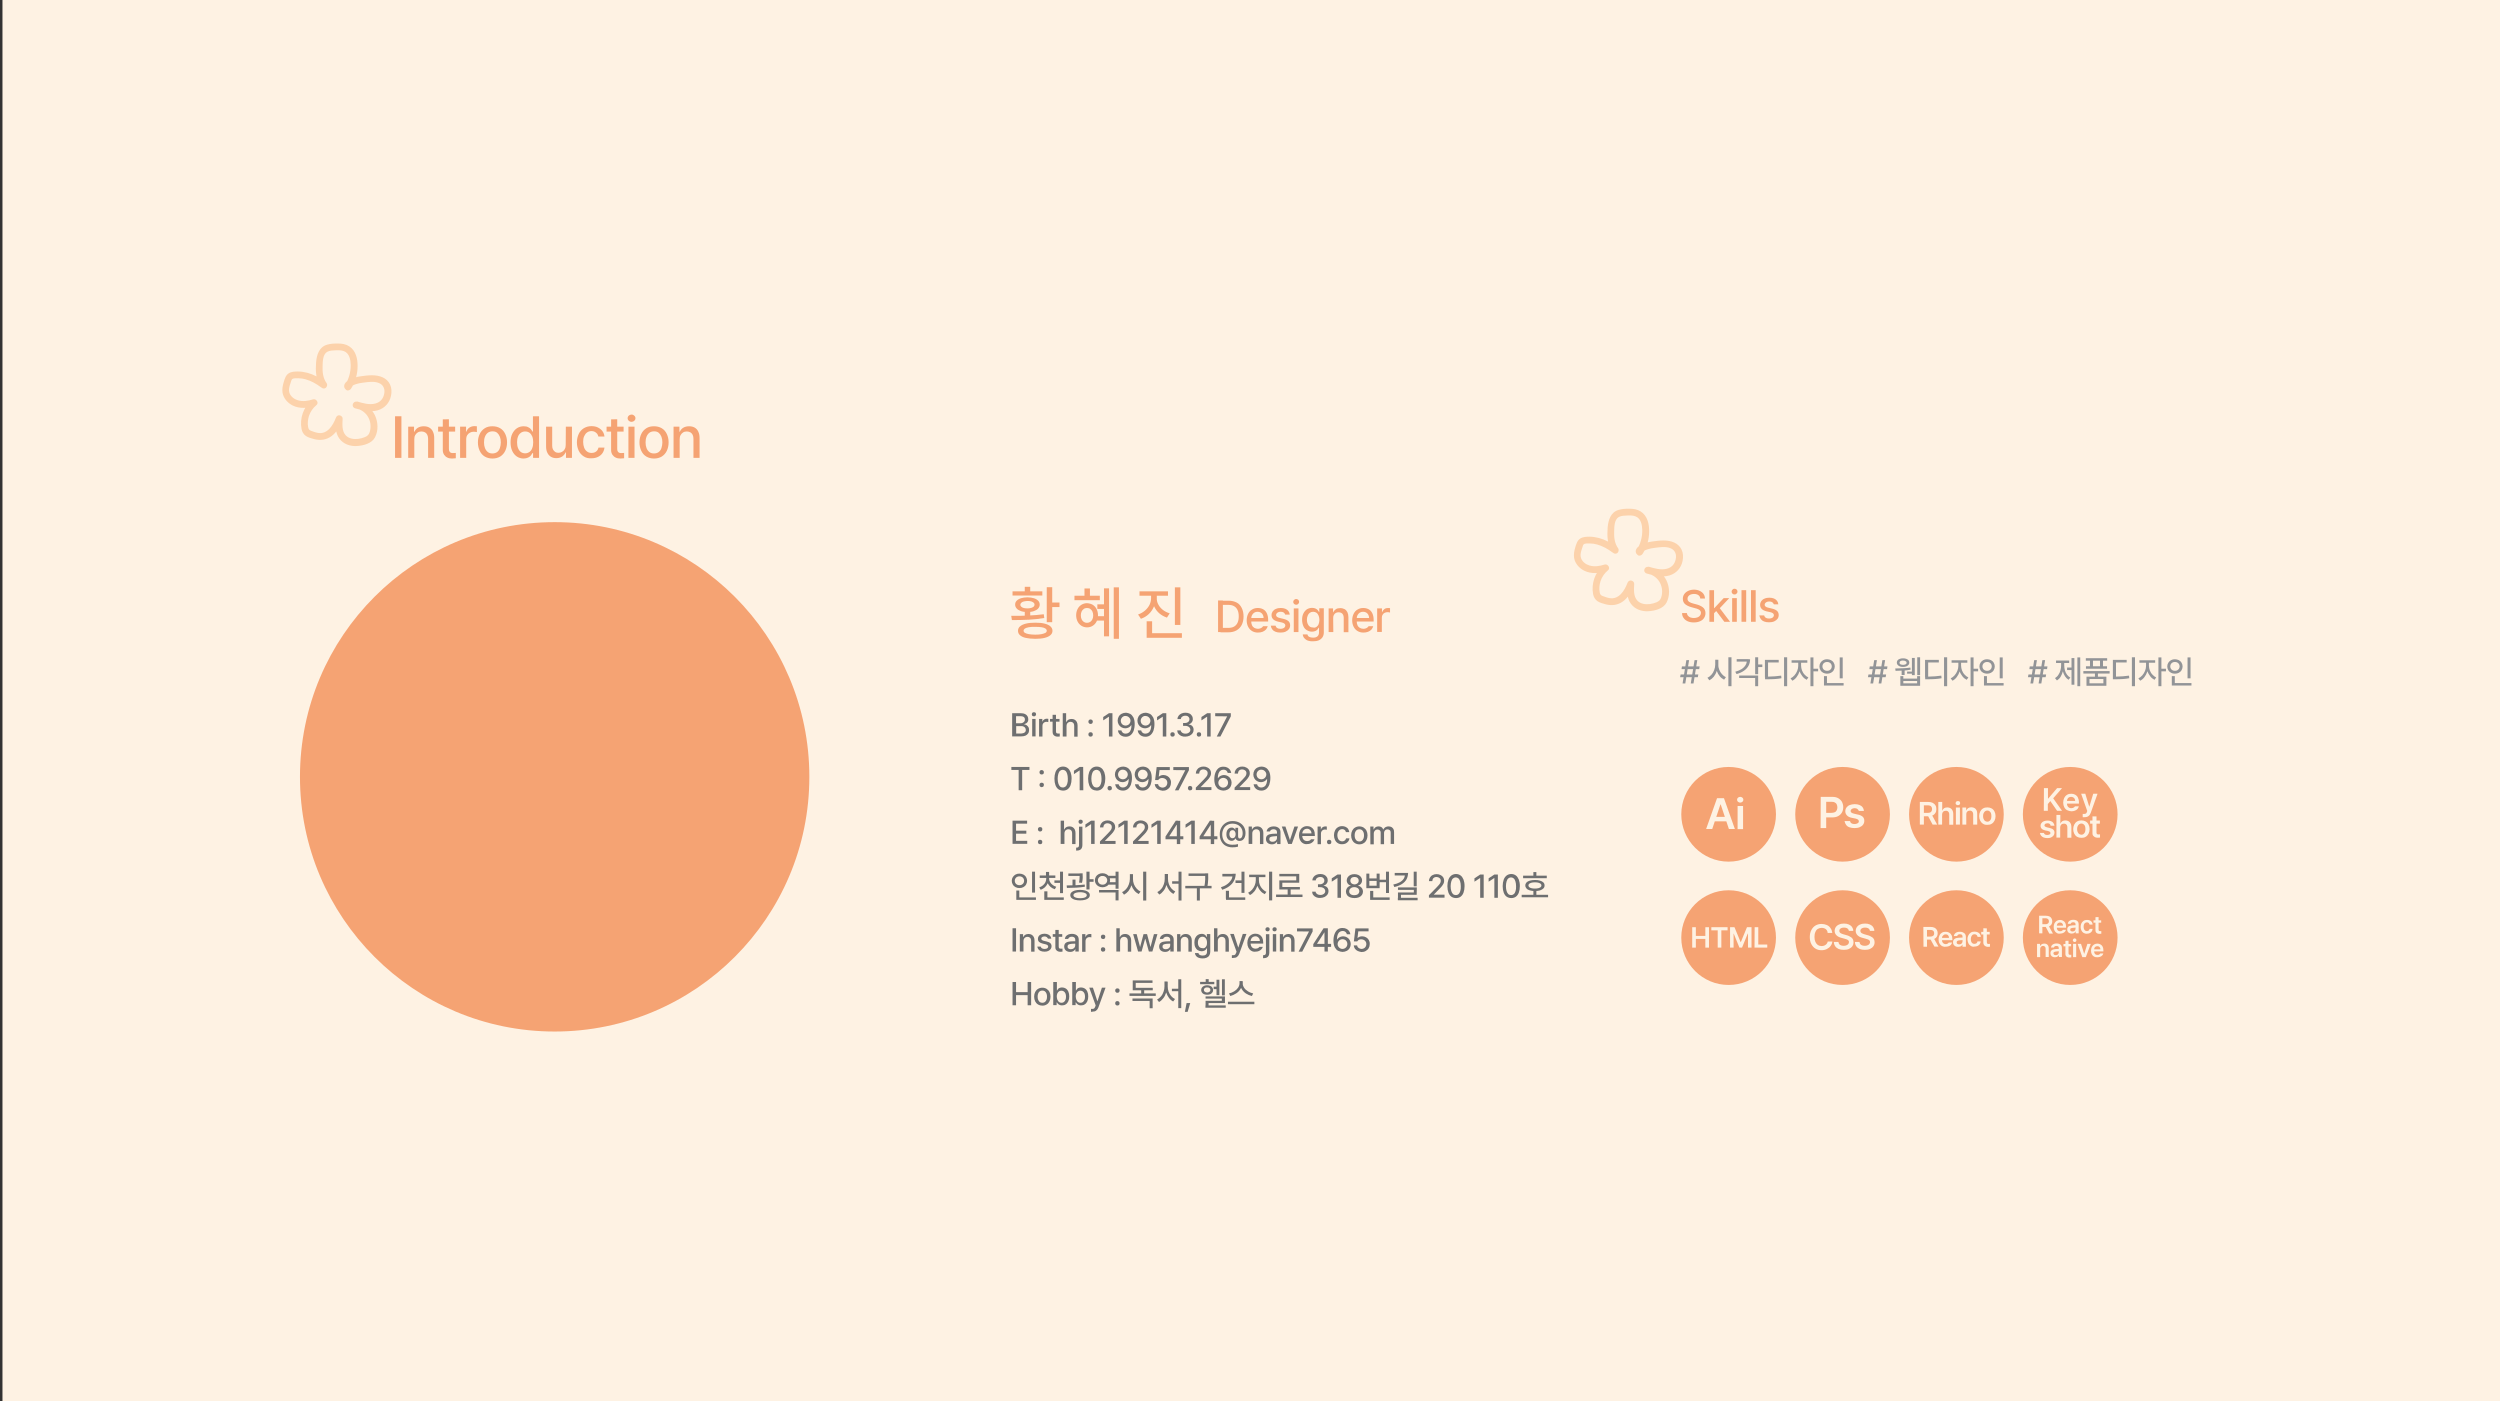 <?xml version="1.0" encoding="utf-8"?>
<!-- Generator: Adobe Illustrator 24.1.2, SVG Export Plug-In . SVG Version: 6.00 Build 0)  -->
<svg version="1.1" id="Layer_1" xmlns="http://www.w3.org/2000/svg" xmlns:xlink="http://www.w3.org/1999/xlink" x="0px" y="0px"
	 viewBox="0 0 1921.9 1077.1" style="enable-background:new 0 0 1921.9 1077.1;" xml:space="preserve">
<rect x="0" y="0" width="1921.9" height="1077.1" fill="#333333" stroke="none"/>
<style type="text/css">
	.st0{fill:#FEF2E3;}
	.st1{fill:#F5A373;}
	.st2{fill:#6E6F70;}
	.st3{fill:#929497;}
	.st4{fill:#FCD2AB;}
</style>
<g>
	<rect x="1.9" class="st0" width="1920" height="1080"/>
</g>
<g>
	<path class="st1" d="M790.8,473.2c4.1-0.2,8-0.5,11.6-1l0.4,2.9c-3.8,0.6-7.7,1.1-11.8,1.3c-4.1,0.2-8.5,0.3-13.1,0.3l-0.5-3.3
		C782.2,473.5,786.7,473.4,790.8,473.2z M801.3,457.8h-22.9v-3.2h22.9V457.8z M794.8,459.9c1.4,0.4,2.5,1.1,3.3,1.9s1.2,1.9,1.2,3
		s-0.4,2.1-1.2,3s-1.9,1.5-3.3,2c-1.4,0.5-3.1,0.7-5,0.7s-3.5-0.2-4.9-0.7s-2.5-1.1-3.3-2s-1.2-1.9-1.2-3c0-1.2,0.4-2.2,1.2-3
		s1.9-1.5,3.3-1.9s3.1-0.7,5-0.7C791.8,459.2,793.4,459.5,794.8,459.9z M803,479.4c2,0.5,3.5,1.2,4.5,2.1s1.6,2.1,1.6,3.4
		s-0.5,2.5-1.6,3.4c-1,0.9-2.5,1.6-4.5,2.1s-4.4,0.7-7.2,0.7s-5.2-0.3-7.2-0.7s-3.5-1.2-4.5-2.1s-1.5-2-1.5-3.4
		c0-1.3,0.5-2.5,1.6-3.4s2.5-1.6,4.5-2.1s4.3-0.7,7.1-0.7C798.7,478.7,801.1,478.9,803,479.4z M787,462.4c-0.8,0.2-1.4,0.5-1.9,1
		s-0.7,0.9-0.7,1.5s0.2,1.1,0.7,1.5c0.4,0.4,1.1,0.8,1.9,1c0.8,0.2,1.8,0.3,2.9,0.3c1.1,0,2.1-0.1,2.9-0.4c0.8-0.2,1.4-0.6,1.9-1
		c0.4-0.4,0.6-0.9,0.6-1.5s-0.2-1.1-0.7-1.5s-1.1-0.7-1.9-1c-0.8-0.2-1.8-0.3-2.9-0.3C788.7,462.1,787.8,462.2,787,462.4z
		 M790.9,482.2c-1.3,0.2-2.3,0.6-3,1c-0.7,0.5-1,1-1,1.7c0,0.6,0.3,1.2,1,1.6s1.7,0.8,3,1s3,0.4,4.9,0.4c2,0,3.6-0.1,4.9-0.4
		s2.3-0.6,3-1s1-1,1-1.6c0-0.7-0.3-1.2-1-1.7s-1.7-0.8-3-1s-3-0.3-4.9-0.3C793.9,481.8,792.3,482,790.9,482.2z M792,456h-4.2v-4.9
		h4.2V456z M792,474.9h-4.2v-5.6h4.2V474.9z M808.9,478.3h-4.2v-26.9h4.2V478.3z M814.5,466.7h-7.3v-3.5h7.3V466.7z"/>
	<path class="st1" d="M845.5,461.4H826V458h19.5V461.4z M840,464.9c1.3,0.8,2.3,1.9,3,3.3s1.1,3,1.1,4.8s-0.4,3.4-1.1,4.8
		c-0.7,1.4-1.7,2.5-3,3.3s-2.7,1.2-4.3,1.2s-3-0.4-4.3-1.2s-2.3-1.9-3-3.3s-1.1-3-1.1-4.8s0.4-3.4,1.1-4.8c0.7-1.4,1.7-2.5,3-3.3
		s2.7-1.2,4.3-1.2C837.3,463.8,838.7,464.2,840,464.9z M833.2,468.1c-0.7,0.5-1.3,1.1-1.7,2s-0.6,1.9-0.6,3s0.2,2.1,0.6,3
		s1,1.5,1.7,2s1.5,0.7,2.4,0.7s1.7-0.2,2.5-0.7c0.7-0.5,1.3-1.1,1.7-2s0.6-1.8,0.6-3c0-1.1-0.2-2.1-0.6-3c-0.4-0.9-1-1.5-1.7-2
		s-1.6-0.7-2.5-0.7C834.8,467.4,833.9,467.6,833.2,468.1z M837.9,460h-4.2v-7.6h4.2V460z M850.2,477.1h-7v-3.4h7V477.1z
		 M850.6,468.1h-7v-3.5h7V468.1z M852.6,489.2h-3.9v-36.9h3.9V489.2z M860.2,491.1h-4v-39.6h4V491.1z"/>
	<path class="st1" d="M887,466.5c-0.9,2.1-2.2,4-3.9,5.6s-3.7,2.8-6,3.6l-2.2-3.3c2-0.7,3.8-1.7,5.3-3s2.7-2.8,3.5-4.4
		c0.8-1.7,1.2-3.4,1.2-5.2v-3.9h3.5v3.9C888.4,462.1,888,464.4,887,466.5z M897.9,458H876v-3.4h21.9V458z M885.7,488.4h-4.2v-10.8
		h4.2V488.4z M908.6,490.3h-27.1v-3.5h27.1V490.3z M890.4,464.6c0.8,1.6,2,3,3.5,4.2s3.3,2.1,5.3,2.7l-2.1,3.3
		c-2.3-0.8-4.3-1.9-6-3.4s-3-3.3-3.9-5.3s-1.4-4.2-1.4-6.5v-3.9h3.5v3.9C889.2,461.4,889.6,463.1,890.4,464.6z M907.4,480.4h-4.2
		v-28.9h4.2V480.4z"/>
</g>
<g>
	<path class="st2" d="M778.4,548.3h6.5c1.2,0,2.3,0.2,3.1,0.6c0.8,0.4,1.5,1,1.9,1.7s0.6,1.5,0.6,2.4c0,0.7-0.1,1.3-0.4,1.8
		c-0.3,0.5-0.6,0.9-1.1,1.2s-1,0.5-1.6,0.7v0.2c0.6,0,1.2,0.2,1.8,0.6s1,0.9,1.4,1.5s0.5,1.4,0.5,2.3c0,0.9-0.2,1.8-0.7,2.5
		s-1.1,1.3-2,1.7s-2,0.6-3.4,0.6h-6.9v-17.8H778.4z M786.3,555.6c0.5-0.2,0.9-0.6,1.2-1s0.4-0.9,0.4-1.5c0-0.5-0.1-1-0.3-1.3
		s-0.6-0.7-1.1-0.9s-1.1-0.3-1.7-0.3h-3.7v5.4h3.6C785.3,556,785.9,555.9,786.3,555.6z M787,563.5c0.5-0.2,0.9-0.5,1.2-0.9
		s0.4-0.8,0.4-1.3c0-0.6-0.1-1.1-0.4-1.6c-0.3-0.5-0.7-0.9-1.2-1.1c-0.5-0.3-1.1-0.4-1.8-0.4h-4v5.7h3.9
		C785.8,563.8,786.5,563.7,787,563.5z"/>
	<path class="st2" d="M794,550.5c-0.3-0.1-0.5-0.3-0.6-0.6s-0.2-0.5-0.2-0.8s0.1-0.5,0.2-0.8s0.3-0.4,0.6-0.6
		c0.3-0.1,0.5-0.2,0.8-0.2s0.6,0.1,0.9,0.2c0.3,0.1,0.5,0.3,0.6,0.6c0.1,0.2,0.2,0.5,0.2,0.8s-0.1,0.5-0.2,0.8
		c-0.1,0.2-0.3,0.4-0.6,0.6c-0.3,0.1-0.5,0.2-0.9,0.2C794.5,550.7,794.2,550.6,794,550.5z M793.5,552.7h2.6v13.4h-2.6V552.7z"/>
	<path class="st2" d="M798.8,552.7h2.5v2.1h0.1c0.2-0.7,0.7-1.3,1.3-1.7s1.3-0.6,2.1-0.6c0.4,0,0.8,0,1.1,0.1v2.5
		c-0.1,0-0.3-0.1-0.6-0.1s-0.5-0.1-0.8-0.1c-0.6,0-1.1,0.1-1.6,0.4c-0.5,0.3-0.9,0.6-1.1,1.1c-0.3,0.5-0.4,1-0.4,1.6v8.2h-2.6V552.7
		z"/>
	<path class="st2" d="M814.5,554.8h-7.3v-2.1h7.3V554.8z M811.8,549.5v12.7c0,0.5,0.1,0.8,0.2,1.1c0.1,0.3,0.3,0.4,0.6,0.5
		c0.2,0.1,0.5,0.1,0.8,0.1c0.4,0,0.8,0,1.3,0v2.3c-0.5,0.1-1,0.1-1.6,0.1c-0.7,0-1.4-0.1-2-0.4s-1.1-0.7-1.4-1.2s-0.5-1.2-0.5-2
		v-13.2L811.8,549.5L811.8,549.5z"/>
	<path class="st2" d="M819.6,566.2H817v-17.9h2.6v6.7h0.2c0.3-0.7,0.8-1.3,1.5-1.7s1.5-0.6,2.5-0.6c0.9,0,1.8,0.2,2.4,0.6
		c0.7,0.4,1.2,1,1.6,1.7c0.4,0.8,0.6,1.7,0.6,2.8v8.5h-2.6v-8.2c0-0.6-0.1-1.2-0.3-1.7s-0.6-0.8-1-1.1c-0.4-0.2-0.9-0.4-1.5-0.4
		s-1.2,0.1-1.6,0.4c-0.5,0.3-0.9,0.6-1.1,1.1c-0.3,0.5-0.4,1.1-0.4,1.8v8H819.6z"/>
	<path class="st2" d="M837.5,556.3c-0.3-0.2-0.5-0.4-0.6-0.6s-0.2-0.6-0.2-0.9c0-0.3,0.1-0.6,0.2-0.9c0.2-0.3,0.4-0.5,0.6-0.6
		c0.3-0.2,0.6-0.2,0.9-0.2c0.3,0,0.6,0.1,0.9,0.2c0.3,0.2,0.5,0.4,0.6,0.6c0.2,0.3,0.2,0.6,0.2,0.9c0,0.3-0.1,0.6-0.2,0.9
		s-0.4,0.5-0.6,0.6c-0.3,0.2-0.6,0.2-0.9,0.2C838.1,556.6,837.8,556.5,837.5,556.3z M837.5,566.1c-0.3-0.2-0.5-0.4-0.6-0.6
		s-0.2-0.6-0.2-0.9c0-0.3,0.1-0.6,0.2-0.9s0.4-0.5,0.6-0.6s0.6-0.2,0.9-0.2c0.3,0,0.6,0.1,0.9,0.2s0.5,0.4,0.6,0.6s0.2,0.6,0.2,0.9
		c0,0.3-0.1,0.6-0.2,0.9s-0.4,0.5-0.6,0.6s-0.6,0.2-0.9,0.2S837.8,566.3,837.5,566.1z"/>
	<path class="st2" d="M855.2,566.2h-2.7V551h-0.1l-4.3,2.8v-2.6l4.4-2.9h2.7L855.2,566.2L855.2,566.2z"/>
	<path class="st2" d="M868.8,548.8c1,0.5,1.8,1.5,2.5,2.7c0.6,1.3,1,2.9,1,5s-0.3,3.8-0.8,5.3c-0.6,1.5-1.4,2.6-2.4,3.4
		c-1.1,0.8-2.3,1.2-3.7,1.2c-1.1,0-2-0.2-2.9-0.6c-0.9-0.4-1.6-1-2.1-1.7s-0.9-1.6-1-2.6h2.7c0.1,0.5,0.3,1,0.6,1.3
		c0.3,0.4,0.7,0.7,1.1,0.9c0.5,0.2,1,0.3,1.6,0.3c0.9,0,1.7-0.3,2.4-0.8s1.2-1.3,1.5-2.2c0.4-1,0.5-2.1,0.5-3.5h-0.2
		c-0.3,0.5-0.7,0.9-1.2,1.3c-0.5,0.4-1,0.6-1.6,0.8s-1.2,0.3-1.8,0.3c-1.1,0-2-0.3-2.9-0.8s-1.6-1.2-2.1-2.1s-0.8-1.9-0.8-3
		s0.3-2.2,0.8-3.1c0.5-0.9,1.3-1.7,2.3-2.2s2.1-0.8,3.4-0.8C866.7,548,867.8,548.3,868.8,548.8z M863.5,550.8
		c-0.6,0.3-1,0.8-1.4,1.4c-0.3,0.6-0.5,1.2-0.5,1.9s0.2,1.3,0.5,1.9s0.8,1,1.3,1.3c0.6,0.3,1.2,0.5,1.9,0.5s1.3-0.2,1.9-0.5
		s1.1-0.8,1.4-1.4c0.3-0.6,0.5-1.2,0.5-1.8c0-0.7-0.2-1.3-0.5-1.8s-0.8-1-1.4-1.4c-0.6-0.3-1.2-0.5-1.9-0.5
		C864.7,550.3,864.1,550.5,863.5,550.8z"/>
	<path class="st2" d="M884,548.8c1,0.5,1.8,1.5,2.5,2.7c0.6,1.3,1,2.9,1,5s-0.3,3.8-0.8,5.3c-0.6,1.5-1.4,2.6-2.4,3.4
		c-1.1,0.8-2.3,1.2-3.7,1.2c-1.1,0-2-0.2-2.9-0.6c-0.9-0.4-1.6-1-2.1-1.7s-0.9-1.6-1-2.6h2.7c0.1,0.5,0.3,1,0.6,1.3
		c0.3,0.4,0.7,0.7,1.1,0.9c0.5,0.2,1,0.3,1.6,0.3c0.9,0,1.7-0.3,2.4-0.8s1.2-1.3,1.5-2.2c0.4-1,0.5-2.1,0.5-3.5h-0.2
		c-0.3,0.5-0.7,0.9-1.2,1.3c-0.5,0.4-1,0.6-1.6,0.8s-1.2,0.3-1.8,0.3c-1.1,0-2-0.3-2.9-0.8s-1.6-1.2-2.1-2.1s-0.8-1.9-0.8-3
		s0.3-2.2,0.8-3.1c0.5-0.9,1.3-1.7,2.3-2.2s2.1-0.8,3.4-0.8C881.9,548,883,548.3,884,548.8z M878.8,550.8c-0.6,0.3-1,0.8-1.4,1.4
		c-0.3,0.6-0.5,1.2-0.5,1.9s0.2,1.3,0.5,1.9s0.8,1,1.3,1.3c0.6,0.3,1.2,0.5,1.9,0.5s1.3-0.2,1.9-0.5s1.1-0.8,1.4-1.4
		c0.3-0.6,0.5-1.2,0.5-1.8c0-0.7-0.2-1.3-0.5-1.8s-0.8-1-1.4-1.4c-0.6-0.3-1.2-0.5-1.9-0.5C880,550.3,879.4,550.5,878.8,550.8z"/>
	<path class="st2" d="M896.6,566.2h-2.7V551h-0.1l-4.3,2.8v-2.6l4.4-2.9h2.7L896.6,566.2L896.6,566.2z"/>
	<path class="st2" d="M900.5,566.1c-0.3-0.2-0.5-0.4-0.6-0.6s-0.2-0.6-0.2-0.9c0-0.3,0.1-0.6,0.2-0.9s0.4-0.5,0.6-0.6
		s0.6-0.2,0.9-0.2c0.3,0,0.6,0.1,0.9,0.2s0.5,0.4,0.6,0.6s0.2,0.6,0.2,0.9c0,0.3-0.1,0.6-0.2,0.9s-0.4,0.5-0.6,0.6s-0.6,0.2-0.9,0.2
		S900.8,566.3,900.5,566.1z"/>
	<path class="st2" d="M908.2,565.8c-1-0.4-1.7-1-2.3-1.7s-0.8-1.6-0.9-2.6h2.7c0,0.5,0.2,1,0.6,1.3c0.3,0.4,0.8,0.7,1.3,0.9
		s1.1,0.3,1.8,0.3s1.4-0.1,1.9-0.4c0.6-0.3,1-0.6,1.3-1s0.5-0.9,0.5-1.5s-0.2-1.1-0.5-1.6s-0.8-0.8-1.4-1.1s-1.3-0.4-2.2-0.4h-1.5
		v-2.2h1.5c0.7,0,1.3-0.1,1.8-0.4c0.5-0.2,0.9-0.6,1.2-1s0.4-0.9,0.4-1.5c0-0.5-0.1-1-0.4-1.4c-0.3-0.4-0.6-0.7-1.1-1
		c-0.5-0.2-1-0.3-1.6-0.3s-1.2,0.1-1.7,0.3s-0.9,0.5-1.3,0.9c-0.3,0.4-0.5,0.9-0.5,1.4h-2.6c0-1,0.3-1.8,0.9-2.6s1.3-1.3,2.2-1.7
		s1.9-0.6,3-0.6s2.2,0.2,3,0.6c0.9,0.4,1.5,1,2,1.8c0.5,0.7,0.7,1.6,0.7,2.5c0,0.7-0.1,1.3-0.4,1.8s-0.6,1-1.1,1.4s-1,0.6-1.7,0.8
		v0.1c0.8,0.1,1.5,0.4,2.1,0.7c0.6,0.4,1,0.9,1.3,1.5s0.4,1.3,0.4,2c0,1-0.3,1.9-0.8,2.6c-0.6,0.8-1.3,1.4-2.3,1.9
		c-1,0.4-2.1,0.7-3.3,0.7C910.3,566.4,909.2,566.2,908.2,565.8z"/>
	<path class="st2" d="M920.8,566.1c-0.3-0.2-0.5-0.4-0.6-0.6s-0.2-0.6-0.2-0.9c0-0.3,0.1-0.6,0.2-0.9s0.4-0.5,0.6-0.6
		s0.6-0.2,0.9-0.2c0.3,0,0.6,0.1,0.9,0.2s0.5,0.4,0.6,0.6s0.2,0.6,0.2,0.9c0,0.3-0.1,0.6-0.2,0.9s-0.4,0.5-0.6,0.6s-0.6,0.2-0.9,0.2
		C921.4,566.3,921.1,566.3,920.8,566.1z"/>
	<path class="st2" d="M930.7,566.2H928V551h-0.1l-4.3,2.8v-2.6l4.4-2.9h2.7L930.7,566.2L930.7,566.2z"/>
	<path class="st2" d="M943.4,550.7L943.4,550.7l-9.2-0.1v-2.3h12v2.4l-8,15.5h-2.8L943.4,550.7z"/>
	<path class="st2" d="M777.5,589.6h13.9v2.3h-5.6v15.6h-2.7v-15.6h-5.6L777.5,589.6L777.5,589.6z"/>
	<path class="st2" d="M799.9,595.2c-0.3-0.2-0.5-0.4-0.6-0.6s-0.2-0.6-0.2-0.9c0-0.3,0.1-0.6,0.2-0.9s0.4-0.5,0.6-0.6
		c0.3-0.2,0.6-0.2,0.9-0.2c0.3,0,0.6,0.1,0.9,0.2c0.3,0.2,0.5,0.4,0.6,0.6s0.2,0.6,0.2,0.9c0,0.3-0.1,0.6-0.2,0.9s-0.4,0.5-0.6,0.6
		s-0.6,0.2-0.9,0.2S800.2,595.3,799.9,595.2z M799.9,604.9c-0.3-0.2-0.5-0.4-0.6-0.6s-0.2-0.6-0.2-0.9c0-0.3,0.1-0.6,0.2-0.9
		c0.2-0.3,0.4-0.5,0.6-0.6s0.6-0.2,0.9-0.2c0.3,0,0.6,0.1,0.9,0.2s0.5,0.4,0.6,0.6c0.2,0.3,0.2,0.6,0.2,0.9c0,0.3-0.1,0.6-0.2,0.9
		s-0.4,0.5-0.6,0.6s-0.6,0.2-0.9,0.2C800.5,605.2,800.2,605.1,799.9,604.9z"/>
	<path class="st2" d="M813.6,606.7c-1-0.7-1.7-1.8-2.2-3.1c-0.5-1.4-0.8-3-0.8-5c0-1.9,0.3-3.6,0.8-5s1.3-2.4,2.3-3.2
		c1-0.7,2.2-1.1,3.5-1.1c1.4,0,2.5,0.4,3.5,1.1c1,0.7,1.7,1.8,2.3,3.2c0.5,1.4,0.8,3,0.8,5c0,1.9-0.3,3.6-0.8,5s-1.3,2.4-2.2,3.1
		s-2.2,1.1-3.5,1.1C815.7,607.7,814.6,607.4,813.6,606.7z M819.2,604.6c0.6-0.5,1-1.3,1.3-2.3s0.5-2.3,0.4-3.7
		c0-1.5-0.2-2.7-0.5-3.7s-0.7-1.8-1.3-2.3s-1.3-0.8-2.1-0.8s-1.5,0.3-2.1,0.8s-1,1.3-1.3,2.3s-0.5,2.3-0.5,3.7
		c0,1.5,0.2,2.7,0.5,3.7s0.8,1.8,1.3,2.3s1.3,0.8,2.1,0.8C817.9,605.4,818.6,605.1,819.2,604.6z"/>
	<path class="st2" d="M832.8,607.5H830v-15.2h-0.1l-4.3,2.8v-2.6l4.4-2.9h2.7L832.8,607.5L832.8,607.5z"/>
	<path class="st2" d="M839.5,606.7c-1-0.7-1.7-1.8-2.2-3.1c-0.5-1.4-0.8-3-0.8-5c0-1.9,0.3-3.6,0.8-5s1.3-2.4,2.3-3.2
		c1-0.7,2.2-1.1,3.5-1.1c1.4,0,2.5,0.4,3.5,1.1c1,0.7,1.7,1.8,2.3,3.2c0.5,1.4,0.8,3,0.8,5c0,1.9-0.3,3.6-0.8,5s-1.3,2.4-2.2,3.1
		s-2.2,1.1-3.5,1.1C841.7,607.7,840.5,607.4,839.5,606.7z M845.1,604.6c0.6-0.5,1-1.3,1.3-2.3s0.5-2.3,0.4-3.7
		c0-1.5-0.2-2.7-0.5-3.7s-0.7-1.8-1.3-2.3s-1.3-0.8-2.1-0.8s-1.5,0.3-2.1,0.8s-1,1.3-1.3,2.3s-0.5,2.3-0.5,3.7
		c0,1.5,0.2,2.7,0.5,3.7s0.8,1.8,1.3,2.3s1.3,0.8,2.1,0.8C843.9,605.4,844.6,605.1,845.1,604.6z"/>
	<path class="st2" d="M852.2,607.4c-0.3-0.2-0.5-0.4-0.6-0.6s-0.2-0.6-0.2-0.9c0-0.3,0.1-0.6,0.2-0.9s0.4-0.5,0.6-0.6
		c0.3-0.2,0.6-0.2,0.9-0.2c0.3,0,0.6,0.1,0.9,0.2c0.3,0.2,0.5,0.4,0.6,0.6s0.2,0.6,0.2,0.9c0,0.3-0.1,0.6-0.2,0.9s-0.4,0.5-0.6,0.6
		s-0.6,0.2-0.9,0.2C852.7,607.7,852.4,607.6,852.2,607.4z"/>
	<path class="st2" d="M866.7,590.2c1,0.5,1.8,1.5,2.5,2.7c0.6,1.3,1,2.9,1,5s-0.3,3.8-0.8,5.3c-0.6,1.5-1.4,2.6-2.4,3.4
		c-1.1,0.8-2.3,1.2-3.7,1.2c-1.1,0-2-0.2-2.9-0.6c-0.9-0.4-1.6-1-2.1-1.7s-0.9-1.6-1-2.6h2.7c0.1,0.5,0.3,1,0.6,1.3
		c0.3,0.4,0.7,0.7,1.1,0.9c0.5,0.2,1,0.3,1.6,0.3c0.9,0,1.7-0.3,2.4-0.8s1.2-1.3,1.5-2.2c0.4-1,0.5-2.1,0.5-3.5h-0.2
		c-0.3,0.5-0.7,0.9-1.2,1.3c-0.5,0.4-1,0.6-1.6,0.8s-1.2,0.3-1.8,0.3c-1.1,0-2-0.3-2.9-0.8s-1.6-1.2-2.1-2.1s-0.8-1.9-0.8-3
		s0.3-2.2,0.8-3.1c0.5-0.9,1.3-1.7,2.3-2.2s2.1-0.8,3.4-0.8C864.6,589.4,865.7,589.6,866.7,590.2z M861.4,592.1
		c-0.6,0.3-1,0.8-1.4,1.4c-0.3,0.6-0.5,1.2-0.5,1.9s0.2,1.3,0.5,1.9s0.8,1,1.3,1.3c0.6,0.3,1.2,0.5,1.9,0.5s1.3-0.2,1.9-0.5
		c0.6-0.4,1.1-0.8,1.4-1.4c0.3-0.6,0.5-1.2,0.5-1.8c0-0.7-0.2-1.3-0.5-1.8s-0.8-1-1.4-1.4c-0.6-0.3-1.2-0.5-1.9-0.5
		C862.7,591.6,862,591.8,861.4,592.1z"/>
	<path class="st2" d="M881.9,590.2c1,0.5,1.8,1.5,2.5,2.7c0.6,1.3,1,2.9,1,5s-0.3,3.8-0.8,5.3c-0.6,1.5-1.4,2.6-2.4,3.4
		c-1.1,0.8-2.3,1.2-3.7,1.2c-1.1,0-2-0.2-2.9-0.6c-0.9-0.4-1.6-1-2.1-1.7s-0.9-1.6-1-2.6h2.7c0.1,0.5,0.3,1,0.6,1.3
		c0.3,0.4,0.7,0.7,1.1,0.9c0.5,0.2,1,0.3,1.6,0.3c0.9,0,1.7-0.3,2.4-0.8s1.2-1.3,1.5-2.2c0.4-1,0.5-2.1,0.5-3.5h-0.2
		c-0.3,0.5-0.7,0.9-1.2,1.3c-0.5,0.4-1,0.6-1.6,0.8s-1.2,0.3-1.8,0.3c-1.1,0-2-0.3-2.9-0.8s-1.6-1.2-2.1-2.1s-0.8-1.9-0.8-3
		s0.3-2.2,0.8-3.1c0.5-0.9,1.3-1.7,2.3-2.2s2.1-0.8,3.4-0.8C879.8,589.4,880.9,589.6,881.9,590.2z M876.7,592.1
		c-0.6,0.3-1,0.8-1.4,1.4c-0.3,0.6-0.5,1.2-0.5,1.9s0.2,1.3,0.5,1.9s0.8,1,1.3,1.3c0.6,0.3,1.2,0.5,1.9,0.5s1.3-0.2,1.9-0.5
		c0.6-0.4,1.1-0.8,1.4-1.4c0.3-0.6,0.5-1.2,0.5-1.8c0-0.7-0.2-1.3-0.5-1.8s-0.8-1-1.4-1.4c-0.6-0.3-1.2-0.5-1.9-0.5
		C877.9,591.6,877.3,591.8,876.7,592.1z"/>
	<path class="st2" d="M890.8,607.1c-0.9-0.4-1.6-1-2.2-1.8c-0.5-0.7-0.8-1.6-0.9-2.5h2.6c0.1,0.5,0.2,1,0.6,1.4s0.7,0.7,1.2,0.9
		s1,0.4,1.6,0.4c0.7,0,1.3-0.2,1.9-0.5s1-0.8,1.3-1.3c0.3-0.6,0.5-1.2,0.5-1.9s-0.2-1.4-0.5-1.9s-0.8-1-1.4-1.3
		c-0.6-0.3-1.3-0.5-2-0.5s-1.4,0.1-1.9,0.4c-0.5,0.3-0.9,0.7-1.2,1.2H888l1.2-10h10.1v2.3h-7.9l-0.6,5h0.2c0.4-0.4,0.9-0.6,1.5-0.9
		c0.6-0.2,1.2-0.3,1.9-0.3c1.1,0,2.1,0.3,3,0.8s1.6,1.2,2.1,2.1s0.8,1.9,0.7,3.1c0,1.2-0.3,2.2-0.8,3.1c-0.5,0.9-1.3,1.6-2.3,2.2
		s-2.1,0.8-3.3,0.8C892.7,607.7,891.7,607.5,890.8,607.1z"/>
	<path class="st2" d="M911.2,592.1L911.2,592.1L902,592v-2.3h12v2.4l-8,15.5h-2.8L911.2,592.1z"/>
	<path class="st2" d="M914,607.4c-0.3-0.2-0.5-0.4-0.6-0.6s-0.2-0.6-0.2-0.9c0-0.3,0.1-0.6,0.2-0.9s0.4-0.5,0.6-0.6
		c0.3-0.2,0.6-0.2,0.9-0.2c0.3,0,0.6,0.1,0.9,0.2c0.3,0.2,0.5,0.4,0.6,0.6s0.2,0.6,0.2,0.9c0,0.3-0.1,0.6-0.2,0.9s-0.4,0.5-0.6,0.6
		s-0.6,0.2-0.9,0.2C914.6,607.7,914.3,607.6,914,607.4z"/>
	<path class="st2" d="M919.3,605.5l6.2-6.3c0.8-0.8,1.3-1.4,1.7-1.9s0.7-0.9,0.9-1.4s0.3-1,0.3-1.5c0-0.6-0.1-1.1-0.4-1.5
		s-0.7-0.8-1.2-1s-1.1-0.4-1.7-0.4c-0.7,0-1.2,0.1-1.7,0.4c-0.5,0.3-0.9,0.6-1.1,1.1s-0.4,1-0.4,1.7h-2.6c0-1.1,0.3-2,0.8-2.8
		s1.2-1.5,2.1-1.9c0.9-0.5,1.9-0.7,3-0.7s2.1,0.2,3,0.7c0.9,0.4,1.6,1,2.1,1.8s0.7,1.6,0.7,2.6c0,0.7-0.1,1.3-0.4,2
		c-0.3,0.6-0.7,1.3-1.3,2.1s-1.5,1.7-2.6,2.8l-3.6,3.7v0.1h8.2v2.3h-12V605.5z"/>
	<path class="st2" d="M937,606.9c-1-0.5-1.8-1.5-2.5-2.7c-0.6-1.3-1-3-1-5c0-2.1,0.3-3.8,0.9-5.3c0.6-1.5,1.4-2.6,2.4-3.4
		c1-0.8,2.3-1.1,3.7-1.1c1.1,0,2.1,0.2,2.9,0.6c0.9,0.4,1.5,1,2.1,1.7c0.5,0.7,0.9,1.6,1,2.5h-2.7c-0.1-0.5-0.3-0.9-0.6-1.3
		c-0.3-0.4-0.7-0.7-1.1-0.9s-1-0.3-1.6-0.3c-0.9,0-1.7,0.3-2.3,0.8c-0.7,0.5-1.1,1.2-1.5,2.2c-0.3,1-0.5,2.1-0.5,3.5h0.2
		c0.3-0.5,0.7-0.9,1.2-1.3c0.5-0.4,1-0.6,1.6-0.8s1.2-0.3,1.8-0.3c1.1,0,2,0.3,2.9,0.8s1.6,1.2,2.1,2.1s0.8,1.9,0.8,3
		c0,1.2-0.3,2.2-0.8,3.1c-0.5,0.9-1.3,1.7-2.3,2.2s-2.1,0.8-3.3,0.8C939.1,607.7,938,607.4,937,606.9z M942.2,605
		c0.6-0.3,1-0.8,1.4-1.4c0.3-0.6,0.5-1.2,0.5-1.9s-0.2-1.3-0.5-1.9s-0.8-1-1.3-1.3c-0.6-0.3-1.2-0.5-1.9-0.5s-1.3,0.2-1.9,0.5
		s-1,0.8-1.4,1.4c-0.3,0.6-0.5,1.2-0.5,1.9s0.2,1.3,0.5,1.8c0.3,0.6,0.8,1,1.4,1.4c0.6,0.4,1.2,0.5,1.9,0.5
		C941,605.5,941.7,605.3,942.2,605z"/>
	<path class="st2" d="M949.1,605.5l6.2-6.3c0.8-0.8,1.3-1.4,1.7-1.9s0.7-0.9,0.9-1.4s0.3-1,0.3-1.5c0-0.6-0.1-1.1-0.4-1.5
		s-0.7-0.8-1.2-1s-1.1-0.4-1.7-0.4c-0.7,0-1.2,0.1-1.7,0.4c-0.5,0.3-0.9,0.6-1.1,1.1s-0.4,1-0.4,1.7h-2.6c0-1.1,0.3-2,0.8-2.8
		s1.2-1.5,2.1-1.9c0.9-0.5,1.9-0.7,3-0.7s2.1,0.2,3,0.7c0.9,0.4,1.6,1,2.1,1.8s0.7,1.6,0.7,2.6c0,0.7-0.1,1.3-0.4,2
		c-0.3,0.6-0.7,1.3-1.3,2.1s-1.5,1.7-2.6,2.8l-3.6,3.7v0.1h8.2v2.3h-12V605.5z"/>
	<path class="st2" d="M973.1,590.2c1,0.5,1.8,1.5,2.5,2.7c0.6,1.3,1,2.9,1,5s-0.3,3.8-0.8,5.3c-0.6,1.5-1.4,2.6-2.4,3.4
		c-1.1,0.8-2.3,1.2-3.7,1.2c-1.1,0-2-0.2-2.9-0.6c-0.9-0.4-1.6-1-2.1-1.7s-0.9-1.6-1-2.6h2.7c0.1,0.5,0.3,1,0.6,1.3
		c0.3,0.4,0.7,0.7,1.1,0.9c0.5,0.2,1,0.3,1.6,0.3c0.9,0,1.7-0.3,2.4-0.8s1.2-1.3,1.5-2.2c0.4-1,0.5-2.1,0.5-3.5h-0.2
		c-0.3,0.5-0.7,0.9-1.2,1.3c-0.5,0.4-1,0.6-1.6,0.8s-1.2,0.3-1.8,0.3c-1.1,0-2-0.3-2.9-0.8s-1.6-1.2-2.1-2.1s-0.8-1.9-0.8-3
		s0.3-2.2,0.8-3.1c0.5-0.9,1.3-1.7,2.3-2.2s2.1-0.8,3.4-0.8C971,589.4,972.1,589.6,973.1,590.2z M967.9,592.1
		c-0.6,0.3-1,0.8-1.4,1.4c-0.3,0.6-0.5,1.2-0.5,1.9s0.2,1.3,0.5,1.9s0.8,1,1.3,1.3c0.6,0.3,1.2,0.5,1.9,0.5s1.3-0.2,1.9-0.5
		c0.6-0.4,1.1-0.8,1.4-1.4c0.3-0.6,0.5-1.2,0.5-1.8c0-0.7-0.2-1.3-0.5-1.8s-0.8-1-1.4-1.4c-0.6-0.3-1.2-0.5-1.9-0.5
		C969.1,591.6,968.5,591.8,967.9,592.1z"/>
	<path class="st2" d="M778.4,630.9h11.2v2.3h-8.5v5.4h7.9v2.3h-7.9v5.5h8.6v2.3h-11.3V630.9z"/>
	<path class="st2" d="M798.7,639c-0.3-0.2-0.5-0.4-0.6-0.6s-0.2-0.6-0.2-0.9c0-0.3,0.1-0.6,0.2-0.9c0.2-0.3,0.4-0.5,0.6-0.6
		s0.6-0.2,0.9-0.2c0.3,0,0.6,0.1,0.9,0.2s0.5,0.4,0.6,0.6c0.2,0.3,0.2,0.6,0.2,0.9c0,0.3-0.1,0.6-0.2,0.9s-0.4,0.5-0.6,0.6
		c-0.3,0.2-0.6,0.2-0.9,0.2S799,639.2,798.7,639z M798.7,648.8c-0.3-0.2-0.5-0.4-0.6-0.6s-0.2-0.6-0.2-0.9c0-0.3,0.1-0.6,0.2-0.9
		s0.4-0.5,0.6-0.6c0.3-0.2,0.6-0.2,0.9-0.2c0.3,0,0.6,0.1,0.9,0.2c0.3,0.2,0.5,0.4,0.6,0.6s0.2,0.6,0.2,0.9c0,0.3-0.1,0.6-0.2,0.9
		s-0.4,0.5-0.6,0.6s-0.6,0.2-0.9,0.2S799,648.9,798.7,648.8z"/>
	<path class="st2" d="M818,648.8h-2.6v-17.9h2.6v6.7h0.2c0.3-0.7,0.8-1.3,1.5-1.7s1.5-0.6,2.5-0.6c0.9,0,1.8,0.2,2.4,0.6
		c0.7,0.4,1.2,1,1.6,1.7c0.4,0.8,0.6,1.7,0.6,2.8v8.5h-2.6v-8.2c0-0.6-0.1-1.2-0.3-1.7s-0.6-0.8-1-1.1c-0.4-0.2-0.9-0.4-1.5-0.4
		s-1.2,0.1-1.6,0.4c-0.5,0.3-0.9,0.6-1.1,1.1c-0.3,0.5-0.4,1.1-0.4,1.8v8H818z"/>
	<path class="st2" d="M832.1,635.4v14.3c0,0.9-0.2,1.7-0.5,2.3s-0.8,1.1-1.4,1.4c-0.6,0.3-1.4,0.5-2.4,0.5c-0.1,0-0.3,0-0.5,0v-2.3
		c0.1,0,0.3,0,0.4,0c0.4,0,0.7-0.1,1-0.2c0.3-0.1,0.4-0.4,0.6-0.6c0.1-0.3,0.2-0.6,0.2-1v-14.3h2.6V635.4z M829.9,633.1
		c-0.3-0.1-0.5-0.3-0.6-0.6c-0.1-0.2-0.2-0.5-0.2-0.8s0.1-0.5,0.2-0.8c0.1-0.2,0.3-0.4,0.6-0.6c0.3-0.1,0.5-0.2,0.8-0.2
		s0.6,0.1,0.9,0.2c0.3,0.1,0.5,0.3,0.6,0.6c0.1,0.2,0.2,0.5,0.2,0.8s-0.1,0.5-0.2,0.8c-0.1,0.2-0.3,0.4-0.6,0.6
		c-0.3,0.1-0.5,0.2-0.9,0.2C830.4,633.3,830.1,633.3,829.9,633.1z"/>
	<path class="st2" d="M841.5,648.8h-2.7v-15.2h-0.1l-4.3,2.8v-2.6l4.4-2.9h2.7L841.5,648.8L841.5,648.8z"/>
	<path class="st2" d="M845.6,646.9l6.2-6.3c0.8-0.8,1.3-1.4,1.7-1.9s0.7-0.9,0.9-1.4s0.3-1,0.3-1.5c0-0.6-0.1-1.1-0.4-1.5
		s-0.7-0.8-1.2-1s-1.1-0.4-1.7-0.4c-0.7,0-1.2,0.1-1.7,0.4c-0.5,0.3-0.9,0.6-1.1,1.1s-0.4,1-0.4,1.7h-2.6c0-1.1,0.3-2,0.8-2.8
		s1.2-1.5,2.1-1.9c0.9-0.5,1.9-0.7,3-0.7s2.1,0.2,3,0.7c0.9,0.4,1.6,1,2.1,1.8s0.7,1.6,0.7,2.6c0,0.7-0.1,1.3-0.4,2
		c-0.3,0.6-0.7,1.3-1.3,2.1s-1.5,1.7-2.6,2.8l-3.6,3.7v0.1h8.2v2.3h-12V646.9z"/>
	<path class="st2" d="M866.9,648.8h-2.7v-15.2h-0.1l-4.3,2.8v-2.6l4.4-2.9h2.7L866.9,648.8L866.9,648.8z"/>
	<path class="st2" d="M871,646.9l6.2-6.3c0.8-0.8,1.3-1.4,1.7-1.9s0.7-0.9,0.9-1.4s0.3-1,0.3-1.5c0-0.6-0.1-1.1-0.4-1.5
		s-0.7-0.8-1.2-1s-1.1-0.4-1.7-0.4c-0.7,0-1.2,0.1-1.7,0.4c-0.5,0.3-0.9,0.6-1.1,1.1s-0.4,1-0.4,1.7H871c0-1.1,0.3-2,0.8-2.8
		s1.2-1.5,2.1-1.9c0.9-0.5,1.9-0.7,3-0.7s2.1,0.2,3,0.7c0.9,0.4,1.6,1,2.1,1.8s0.7,1.6,0.7,2.6c0,0.7-0.1,1.3-0.4,2
		c-0.3,0.6-0.7,1.3-1.3,2.1s-1.5,1.7-2.6,2.8l-3.6,3.7v0.1h8.2v2.3h-12V646.9z"/>
	<path class="st2" d="M892.3,648.8h-2.7v-15.2h-0.1l-4.3,2.8v-2.6l4.4-2.9h2.7L892.3,648.8L892.3,648.8z"/>
	<path class="st2" d="M896,643.1l7.9-12.2h1.7v3.2h-1.1l-5.6,8.7v0.1h10.8v2.3H896V643.1z M904.7,644.7v-1V631h2.6v17.9h-2.6V644.7z
		"/>
	<path class="st2" d="M918.5,648.8h-2.7v-15.2h-0.1l-4.3,2.8v-2.6l4.4-2.9h2.7L918.5,648.8L918.5,648.8z"/>
	<path class="st2" d="M922.2,643.1l7.9-12.2h1.7v3.2h-1.1l-5.6,8.7v0.1h10.8v2.3h-13.7L922.2,643.1L922.2,643.1z M930.8,644.7v-1
		V631h2.6v17.9h-2.6V644.7z"/>
	<path class="st2" d="M942.3,650.2c-1.5-0.8-2.6-2-3.4-3.5c-0.8-1.5-1.2-3.3-1.2-5.4c0-1.9,0.4-3.7,1.3-5.2c0.8-1.5,2-2.7,3.5-3.6
		s3.2-1.3,5.1-1.3c1.9,0,3.7,0.4,5.2,1.2s2.7,1.9,3.5,3.3c0.8,1.4,1.2,3,1.2,4.8c0,1.2-0.2,2.3-0.6,3.2c-0.4,0.9-0.9,1.6-1.6,2.1
		s-1.5,0.7-2.4,0.7c-0.6,0-1.1-0.1-1.5-0.3s-0.8-0.5-1.1-0.8s-0.4-0.7-0.4-1.1l2-1c0,0.4,0.1,0.8,0.3,1s0.5,0.3,0.8,0.3
		c0.5,0,0.9-0.2,1.2-0.5c0.4-0.3,0.6-0.8,0.8-1.4s0.3-1.3,0.3-2.1c0-1.5-0.3-2.8-1-3.9c-0.7-1.1-1.6-2-2.8-2.6s-2.5-0.9-4.1-0.9
		s-2.9,0.4-4.1,1.1c-1.2,0.7-2.1,1.7-2.7,2.9c-0.6,1.2-1,2.6-1,4.1c0,1.6,0.3,3.1,0.9,4.3c0.6,1.2,1.5,2.2,2.6,2.8s2.6,1,4.2,1
		c0.9,0,1.7-0.1,2.4-0.1c0.7-0.1,1.4-0.2,2-0.4v2c-0.7,0.2-1.4,0.3-2.1,0.4s-1.5,0.1-2.3,0.1C945.5,651.4,943.8,651,942.3,650.2z
		 M944.8,645.8c-0.6-0.4-1.1-1-1.5-1.8s-0.5-1.7-0.5-2.7c0-1.1,0.2-2,0.5-2.7c0.4-0.8,0.9-1.4,1.5-1.8c0.6-0.4,1.3-0.6,2.1-0.6
		c0.5,0,1,0.1,1.3,0.3c0.4,0.2,0.7,0.4,0.9,0.6c0.2,0.2,0.4,0.5,0.5,0.8h0.1v-1.5h2.1v8.2h-2.1c-0.2,0.3-0.3,0.6-0.6,0.8
		c-0.2,0.3-0.5,0.5-0.9,0.7s-0.9,0.3-1.4,0.3C946.1,646.4,945.4,646.2,944.8,645.8z M948.8,644c0.4-0.3,0.6-0.6,0.8-1.1
		s0.3-1,0.3-1.6s-0.1-1.2-0.3-1.6c-0.2-0.5-0.5-0.8-0.8-1.1s-0.8-0.4-1.3-0.4s-0.9,0.1-1.3,0.4c-0.4,0.3-0.6,0.6-0.8,1.1
		s-0.3,1-0.3,1.6s0.1,1.1,0.3,1.6s0.5,0.8,0.8,1.1c0.4,0.3,0.8,0.4,1.3,0.4S948.4,644.2,948.8,644z"/>
	<path class="st2" d="M962.5,648.8h-2.6v-13.4h2.5v2.2h0.2c0.3-0.7,0.8-1.3,1.5-1.7s1.5-0.6,2.5-0.6c0.9,0,1.7,0.2,2.4,0.6
		c0.7,0.4,1.2,1,1.6,1.7s0.6,1.7,0.6,2.8v8.5h-2.6v-8.2c0-0.6-0.1-1.2-0.3-1.7s-0.5-0.8-1-1.1s-0.9-0.4-1.5-0.4s-1.1,0.1-1.6,0.4
		c-0.5,0.3-0.8,0.6-1.1,1.1s-0.4,1.1-0.4,1.8v8H962.5z"/>
	<path class="st2" d="M979.9,642.9l-1.3,0.1c-0.9,0.1-1.6,0.3-2.1,0.6s-0.7,0.8-0.7,1.5c0,0.4,0.1,0.8,0.3,1.1s0.5,0.5,0.9,0.7
		s0.8,0.2,1.3,0.2c0.7,0,1.3-0.1,1.8-0.4c0.5-0.3,0.9-0.6,1.2-1.1s0.4-1,0.4-1.5v-4.2c0-0.5-0.1-0.9-0.3-1.3
		c-0.2-0.4-0.5-0.6-0.9-0.8s-0.9-0.3-1.5-0.3c-0.8,0-1.4,0.2-1.8,0.5c-0.5,0.3-0.8,0.7-0.9,1.2h-2.6c0.1-0.7,0.4-1.4,0.8-2
		c0.5-0.6,1.1-1,1.9-1.4c0.8-0.3,1.7-0.5,2.7-0.5c0.9,0,1.7,0.1,2.5,0.4c0.8,0.3,1.4,0.7,2,1.4c0.5,0.7,0.8,1.6,0.8,2.9v8.9h-2.6
		V647h-0.1c-0.2,0.4-0.4,0.7-0.8,1c-0.3,0.3-0.8,0.6-1.3,0.8s-1.2,0.3-1.9,0.3c-0.9,0-1.6-0.2-2.3-0.5s-1.2-0.8-1.6-1.4
		c-0.4-0.6-0.6-1.3-0.6-2.2c0-1.4,0.5-2.4,1.4-3s2.1-0.9,3.6-1c0.2,0,1-0.1,2.3-0.1h1.3v1.9C981.7,642.7,981,642.8,979.9,642.9z"/>
	<path class="st2" d="M993.1,648.8h-2.8l-4.9-13.4h2.8l3.4,10.3h0.1l3.4-10.3h2.8L993.1,648.8z"/>
	<path class="st2" d="M1001.6,648.2c-1-0.6-1.7-1.4-2.2-2.4s-0.8-2.2-0.8-3.6s0.3-2.6,0.8-3.7s1.2-1.9,2.2-2.5
		c0.9-0.6,2-0.9,3.2-0.9c1.1,0,2.1,0.2,3,0.7s1.6,1.2,2.2,2.2c0.5,1,0.8,2.3,0.8,3.8v0.9h-10.7v-2h8.1c0-0.7-0.1-1.3-0.4-1.8
		c-0.3-0.5-0.7-0.9-1.2-1.3s-1.1-0.5-1.8-0.5s-1.3,0.2-1.9,0.5c-0.5,0.3-1,0.8-1.3,1.4s-0.5,1.2-0.5,1.9v1.5c0,0.9,0.2,1.6,0.5,2.3
		c0.3,0.6,0.8,1.1,1.3,1.4s1.2,0.5,2,0.5c0.5,0,0.9-0.1,1.3-0.2c0.4-0.1,0.7-0.3,1-0.5s0.5-0.5,0.6-0.7h2.7
		c-0.2,0.7-0.6,1.4-1.1,1.9s-1.2,1-1.9,1.3s-1.6,0.5-2.6,0.5C1003.7,649.1,1002.6,648.8,1001.6,648.2z"/>
	<path class="st2" d="M1012.9,635.4h2.5v2.2h0.1c0.2-0.7,0.7-1.3,1.3-1.7s1.3-0.6,2.1-0.6c0.4,0,0.8,0,1.1,0.1v2.5
		c-0.1,0-0.3-0.1-0.6-0.1s-0.5-0.1-0.8-0.1c-0.6,0-1.1,0.1-1.6,0.4c-0.5,0.3-0.9,0.6-1.1,1.1c-0.3,0.5-0.4,1-0.4,1.6v8.2h-2.6V635.4
		z"/>
	<path class="st2" d="M1020.9,648.8c-0.3-0.2-0.5-0.4-0.6-0.6s-0.2-0.6-0.2-0.9c0-0.3,0.1-0.6,0.2-0.9s0.4-0.5,0.6-0.6
		c0.3-0.2,0.6-0.2,0.9-0.2c0.3,0,0.6,0.1,0.9,0.2c0.3,0.2,0.5,0.4,0.6,0.6s0.2,0.6,0.2,0.9c0,0.3-0.1,0.6-0.2,0.9s-0.4,0.5-0.6,0.6
		s-0.6,0.2-0.9,0.2C1021.4,649,1021.1,648.9,1020.9,648.8z"/>
	<path class="st2" d="M1028.5,648.2c-1-0.6-1.7-1.4-2.2-2.5c-0.5-1-0.8-2.2-0.8-3.6c0-1.4,0.3-2.6,0.8-3.6c0.5-1.1,1.2-1.9,2.2-2.5
		c0.9-0.6,2-0.9,3.3-0.9c1,0,1.9,0.2,2.7,0.6c0.8,0.4,1.5,0.9,1.9,1.6s0.8,1.5,0.9,2.4h-2.6c-0.1-0.4-0.3-0.8-0.5-1.2
		c-0.3-0.3-0.6-0.6-1-0.8s-0.9-0.3-1.4-0.3c-0.7,0-1.4,0.2-1.9,0.6s-1,0.9-1.3,1.6s-0.5,1.5-0.5,2.5s0.2,1.8,0.5,2.5
		s0.7,1.3,1.3,1.6c0.5,0.4,1.2,0.6,1.9,0.6c0.5,0,0.9-0.1,1.4-0.3c0.4-0.2,0.7-0.4,1-0.8c0.3-0.3,0.5-0.8,0.6-1.2h2.6
		c-0.1,0.9-0.4,1.7-0.9,2.3s-1.1,1.2-1.9,1.6c-0.8,0.4-1.7,0.6-2.7,0.6C1030.6,649.1,1029.5,648.8,1028.5,648.2z"/>
	<path class="st2" d="M1041.7,648.2c-1-0.6-1.7-1.4-2.2-2.4s-0.8-2.3-0.8-3.6c0-1.4,0.3-2.6,0.8-3.6s1.3-1.9,2.2-2.4
		c1-0.6,2.1-0.9,3.3-0.9c1.2,0,2.3,0.3,3.3,0.9c0.9,0.6,1.7,1.4,2.2,2.4s0.8,2.3,0.8,3.6c0,1.4-0.3,2.6-0.8,3.6s-1.2,1.9-2.2,2.4
		c-0.9,0.6-2,0.9-3.3,0.9C1043.8,649.1,1042.7,648.8,1041.7,648.2z M1047,646.3c0.5-0.4,0.9-1,1.2-1.7c0.3-0.7,0.4-1.5,0.4-2.4
		s-0.1-1.7-0.4-2.4s-0.7-1.3-1.2-1.7s-1.2-0.6-2-0.6s-1.5,0.2-2,0.6c-0.5,0.4-1,1-1.2,1.7c-0.3,0.7-0.4,1.5-0.4,2.4s0.1,1.7,0.4,2.4
		s0.7,1.3,1.2,1.7s1.2,0.6,2,0.6S1046.5,646.7,1047,646.3z"/>
	<path class="st2" d="M1053.4,635.4h2.5v2.2h0.2c0.3-0.7,0.8-1.3,1.4-1.7s1.4-0.6,2.3-0.6c0.6,0,1.1,0.1,1.6,0.3s0.9,0.4,1.2,0.8
		c0.3,0.4,0.6,0.8,0.8,1.3h0.1c0.2-0.5,0.5-0.9,0.9-1.3c0.4-0.4,0.8-0.6,1.4-0.8c0.5-0.2,1.1-0.3,1.7-0.3c0.8,0,1.6,0.2,2.2,0.5
		s1.1,0.9,1.5,1.5c0.4,0.7,0.5,1.5,0.5,2.5v9h-2.6v-8.7c0-0.9-0.2-1.5-0.7-1.9s-1.1-0.6-1.8-0.6c-0.6,0-1,0.1-1.4,0.4
		c-0.4,0.2-0.7,0.6-0.9,1c-0.2,0.4-0.3,0.9-0.3,1.4v8.6h-2.6v-8.9c0-0.5-0.1-0.9-0.3-1.3c-0.2-0.4-0.5-0.6-0.9-0.8s-0.8-0.3-1.3-0.3
		s-0.9,0.1-1.4,0.4c-0.4,0.3-0.8,0.6-1,1.1c-0.3,0.5-0.4,1-0.4,1.6v8.3h-2.6L1053.4,635.4L1053.4,635.4z"/>
	<path class="st2" d="M786.7,672.3c0.9,0.5,1.6,1.1,2.1,2s0.8,1.8,0.8,2.8c0,1.1-0.3,2-0.8,2.9s-1.2,1.5-2.1,2
		c-0.9,0.5-1.9,0.7-3,0.7s-2.1-0.2-3-0.7s-1.6-1.1-2.1-2c-0.5-0.8-0.8-1.8-0.8-2.9c0-1.1,0.3-2,0.8-2.8s1.2-1.5,2.1-2
		c0.9-0.5,1.9-0.7,3-0.7S785.8,671.9,786.7,672.3z M781.9,674.1c-0.6,0.3-1,0.7-1.3,1.2s-0.5,1.1-0.5,1.8s0.2,1.3,0.5,1.8
		s0.7,0.9,1.3,1.2s1.2,0.4,1.8,0.4c0.7,0,1.3-0.1,1.8-0.4c0.5-0.3,1-0.7,1.3-1.2s0.5-1.1,0.5-1.8s-0.2-1.3-0.5-1.8s-0.7-0.9-1.3-1.2
		c-0.5-0.3-1.2-0.4-1.8-0.4C783.1,673.7,782.4,673.8,781.9,674.1z M783.6,690.6h-2.3v-6h2.3V690.6z M796.4,691.8h-15.1v-1.9h15.1
		V691.8z M795.7,686.2h-2.3v-16.1h2.3V686.2z"/>
	<path class="st2" d="M805.4,679.1c-0.5,1.1-1.2,2.1-2.1,3c-0.9,0.8-2,1.5-3.3,1.9l-1.1-1.8c1.1-0.4,2.1-0.9,2.9-1.6
		c0.8-0.7,1.5-1.5,1.9-2.4s0.6-1.8,0.6-2.8v-1.1h1.9v1.1C806.1,676.7,805.9,678,805.4,679.1z M811.3,674.9h-12V673h12V674.9z
		 M805.2,691h-2.4v-5.8h2.4V691z M817.8,691.8h-15v-1.9h15V691.8z M806.5,673.7h-2.4v-3.4h2.4V673.7z M807.2,678
		c0.4,0.8,1.1,1.6,1.9,2.2c0.8,0.7,1.8,1.2,2.9,1.5l-1.1,1.9c-1.3-0.4-2.4-1-3.3-1.8c-0.9-0.8-1.7-1.8-2.2-2.9
		c-0.5-1.1-0.8-2.3-0.8-3.6v-1.1h1.9v1.1C806.5,676.3,806.7,677.2,807.2,678z M816.1,678.7h-5.5v-1.9h5.5V678.7z M817.2,686.6h-2.3
		v-16.5h2.3V686.6z"/>
	<path class="st2" d="M827.4,680.5c2.3-0.1,4.5-0.3,6.5-0.5l0.1,1.7c-2.1,0.3-4.3,0.6-6.6,0.7c-2.3,0.1-4.7,0.2-7.2,0.2l-0.2-1.9
		C822.6,680.6,825.1,680.5,827.4,680.5z M831.1,673.4h-9.8v-1.9h9.8V673.4z M834.3,684.6c1.1,0.3,2,0.8,2.6,1.4s0.9,1.3,0.9,2.1
		c0,0.9-0.3,1.6-0.9,2.2s-1.5,1.1-2.6,1.4s-2.5,0.5-4,0.5s-2.9-0.2-4-0.5s-2-0.8-2.6-1.4c-0.6-0.6-0.9-1.3-0.9-2.2
		c0-0.8,0.3-1.5,0.9-2.1c0.6-0.6,1.5-1.1,2.6-1.4c1.1-0.3,2.5-0.5,4-0.5C831.9,684.1,833.2,684.3,834.3,684.6z M826.8,681.6h-2.3
		v-5.4h2.3V681.6z M827.6,686.2c-0.8,0.2-1.4,0.4-1.8,0.8c-0.4,0.3-0.6,0.7-0.6,1.2s0.2,0.9,0.6,1.2s1,0.6,1.8,0.8s1.7,0.3,2.8,0.3
		s2-0.1,2.8-0.3s1.3-0.4,1.7-0.8s0.6-0.7,0.6-1.2s-0.2-0.8-0.6-1.2c-0.4-0.3-1-0.6-1.8-0.8s-1.7-0.3-2.7-0.3
		C829.3,685.9,828.4,686,827.6,686.2z M832.3,675.7c-0.1,0.9-0.2,1.9-0.5,3l-2.3-0.2c0.2-1.1,0.4-2.1,0.4-3c0.1-0.9,0.1-1.8,0.1-2.8
		v-1.3h2.3v1.3C832.4,673.8,832.4,674.8,832.3,675.7z M837.6,683.8h-2.4v-13.7h2.4V683.8z M840.7,677.9h-4.1v-2h4.1V677.9z"/>
	<path class="st2" d="M850.5,672c0.9,0.5,1.6,1.1,2.1,1.9c0.5,0.8,0.8,1.7,0.8,2.8c0,1-0.3,2-0.8,2.8s-1.2,1.5-2.1,1.9
		c-0.9,0.5-1.9,0.7-2.9,0.7c-1.1,0-2.1-0.2-3-0.7s-1.6-1.1-2.1-1.9c-0.5-0.8-0.8-1.7-0.8-2.8c0-1,0.3-1.9,0.8-2.8
		c0.5-0.8,1.2-1.4,2.1-1.9s1.9-0.7,3-0.7C848.7,671.3,849.7,671.6,850.5,672z M845.8,673.8c-0.5,0.3-1,0.7-1.3,1.2s-0.5,1.1-0.5,1.7
		c0,0.7,0.2,1.3,0.5,1.8s0.7,0.9,1.3,1.2c0.5,0.3,1.2,0.4,1.8,0.4c0.7,0,1.3-0.1,1.8-0.4c0.5-0.3,1-0.7,1.3-1.2s0.5-1.1,0.5-1.8
		s-0.2-1.2-0.5-1.7s-0.7-0.9-1.3-1.2c-0.5-0.3-1.1-0.4-1.8-0.4C846.9,673.3,846.3,673.5,845.8,673.8z M859.9,692.2h-2.3v-6.1h-12.7
		v-1.9h15V692.2z M858.3,675.2h-6.7v-1.9h6.7V675.2z M858.3,680.1h-6.7v-1.9h6.7V680.1z M859.9,683.2h-2.3v-13.1h2.3V683.2z"/>
	<path class="st2" d="M869.7,680.8c-0.5,1.6-1.3,3-2.2,4.2c-1,1.2-2.1,2.1-3.4,2.8l-1.5-2c1.2-0.5,2.2-1.3,3.1-2.3
		c0.9-1,1.6-2.2,2.1-3.6s0.8-2.7,0.8-4.1V672h1.9v3.8C870.5,677.5,870.3,679.2,869.7,680.8z M871.7,679.7c0.5,1.3,1.2,2.4,2.1,3.4
		c0.9,1,1.9,1.8,3,2.3l-1.4,1.9c-1.2-0.6-2.4-1.5-3.3-2.6c-1-1.2-1.7-2.5-2.3-4.1s-0.8-3.1-0.8-4.8V672h2v3.8
		C871,677.1,871.2,678.4,871.7,679.7z M881.2,692.3h-2.4v-22.2h2.4V692.3z"/>
	<path class="st2" d="M896.6,680.7c-0.5,1.6-1.2,3-2.2,4.2c-0.9,1.2-2,2.2-3.2,2.8l-1.5-1.9c1.1-0.5,2.1-1.3,3-2.4
		c0.9-1,1.5-2.2,2-3.6c0.5-1.3,0.7-2.7,0.7-4.1v-3.8h1.9v3.8C897.4,677.4,897.2,679.1,896.6,680.7z M898.6,679.7
		c0.5,1.3,1.1,2.4,2,3.4s1.8,1.7,2.9,2.2l-1.4,1.9c-1.2-0.6-2.3-1.5-3.2-2.7s-1.6-2.5-2.1-4s-0.8-3.1-0.8-4.8v-3.8h1.9v3.8
		C897.9,677.1,898.1,678.4,898.6,679.7z M907.2,679.4h-6.1v-1.9h6.1V679.4z M908.3,692.3H906v-22.2h2.3V692.3z"/>
	<path class="st2" d="M931.4,682.9h-20.2V681h20.2V682.9z M927.7,673.4h-14v-1.9h14V673.4z M922.4,692.3h-2.3v-10h2.3V692.3z
		 M928.8,676.2c0,0.8-0.1,1.7-0.2,2.7c-0.1,1-0.3,2.1-0.6,3.3l-2.3-0.3c0.3-1.1,0.5-2.2,0.6-3.2s0.2-1.8,0.2-2.6s0-1.6,0-2.7v-2h2.3
		v2C928.9,674.5,928.8,675.4,928.8,676.2z"/>
	<path class="st2" d="M948.7,677c-0.8,1.6-2,3-3.6,4.2c-1.5,1.2-3.4,2.1-5.5,2.8l-1-1.9c1.8-0.6,3.4-1.3,4.7-2.3
		c1.3-0.9,2.3-2,3.1-3.2s1.1-2.5,1.1-3.9v-1h2.5C949.9,673.7,949.5,675.4,948.7,677z M948.9,673.8h-9.2v-2h9.2V673.8z M944.8,690.9
		h-2.4v-6.1h2.4V690.9z M957.3,691.8h-14.8v-1.9h14.8V691.8z M954.8,678.8h-5v-2h5V678.8z M956.7,686.4h-2.3v-16.3h2.3V686.4z"/>
	<path class="st2" d="M966.5,681.3c-0.6,1.5-1.3,2.9-2.3,4.1c-1,1.2-2.1,2.1-3.3,2.7l-1.4-1.8c1.1-0.5,2.1-1.3,3-2.3
		s1.6-2.2,2.1-3.4c0.5-1.3,0.8-2.5,0.8-3.8v-3.3h1.9v3.3C967.3,678.2,967.1,679.8,966.5,681.3z M972.8,674.3h-12.5v-1.9h12.5V674.3z
		 M968.5,680.3c0.5,1.2,1.2,2.3,2.1,3.2c0.9,0.9,1.9,1.7,3,2.1l-1.3,1.8c-1.3-0.6-2.4-1.4-3.3-2.5c-1-1.1-1.7-2.4-2.3-3.8
		c-0.5-1.4-0.8-2.9-0.8-4.5v-3.3h1.9v3.3C967.8,677.9,968,679.1,968.5,680.3z M978,692.2h-2.4v-22.1h2.4V692.2z"/>
	<path class="st2" d="M1001.3,689.6H981v-1.9h20.3V689.6z M998.8,678.6h-13v4.3h-2.3v-6.1h13v-3.1h-13v-1.9h15.3V678.6z
		 M999.3,683.8h-15.8v-1.9h15.8V683.8z M992.2,688.5h-2.3v-5.4h2.3V688.5z"/>
	<path class="st2" d="M1011.9,689.8c-1-0.4-1.7-1-2.3-1.7s-0.8-1.6-0.9-2.6h2.7c0,0.5,0.2,1,0.6,1.3c0.3,0.4,0.8,0.7,1.3,0.9
		s1.1,0.3,1.8,0.3s1.4-0.1,1.9-0.4c0.6-0.3,1-0.6,1.3-1s0.5-0.9,0.5-1.5s-0.2-1.1-0.5-1.6s-0.8-0.8-1.4-1.1
		c-0.6-0.3-1.3-0.4-2.2-0.4h-1.5v-2.2h1.5c0.7,0,1.3-0.1,1.8-0.4c0.5-0.2,0.9-0.6,1.2-1s0.4-0.9,0.4-1.5c0-0.5-0.1-1-0.4-1.4
		c-0.3-0.4-0.6-0.7-1.1-1c-0.5-0.2-1-0.3-1.6-0.3s-1.2,0.1-1.7,0.3s-0.9,0.5-1.3,0.9c-0.3,0.4-0.5,0.9-0.5,1.4h-2.6
		c0-1,0.3-1.8,0.9-2.6s1.3-1.3,2.2-1.7s1.9-0.6,3-0.6s2.2,0.2,3,0.6s1.5,1,2,1.8c0.5,0.7,0.7,1.6,0.7,2.5c0,0.7-0.1,1.3-0.4,1.8
		c-0.3,0.5-0.6,1-1.1,1.4s-1,0.6-1.7,0.8v0.1c0.8,0.1,1.5,0.4,2.1,0.7c0.6,0.4,1,0.9,1.3,1.5s0.4,1.3,0.4,2c0,1-0.3,1.9-0.8,2.6
		c-0.6,0.8-1.3,1.4-2.3,1.9c-1,0.4-2.1,0.7-3.3,0.7C1013.9,690.4,1012.8,690.2,1011.9,689.8z"/>
	<path class="st2" d="M1030.9,690.2h-2.7V675h-0.1l-4.3,2.8v-2.6l4.4-2.9h2.7V690.2z"/>
	<path class="st2" d="M1037.8,689.8c-1-0.4-1.8-1-2.3-1.8s-0.8-1.6-0.8-2.6c0-0.8,0.2-1.5,0.5-2.1c0.3-0.7,0.8-1.2,1.3-1.6
		c0.6-0.4,1.2-0.7,1.9-0.8v-0.1c-0.6-0.1-1.1-0.4-1.6-0.8c-0.5-0.4-0.8-0.8-1.1-1.4c-0.3-0.6-0.4-1.2-0.4-1.8c0-0.9,0.3-1.7,0.8-2.5
		c0.5-0.7,1.2-1.3,2.1-1.7s1.9-0.6,3-0.6s2.1,0.2,3,0.6c0.9,0.4,1.6,1,2.1,1.7s0.8,1.5,0.8,2.5c0,0.6-0.1,1.2-0.4,1.8
		s-0.6,1-1.1,1.4s-1,0.6-1.6,0.8v0.1c0.7,0.1,1.3,0.4,1.9,0.8c0.6,0.4,1,1,1.4,1.6c0.3,0.7,0.5,1.4,0.5,2.1c0,1-0.3,1.8-0.8,2.6
		c-0.6,0.8-1.3,1.4-2.3,1.8c-1,0.4-2.1,0.6-3.4,0.6S1038.8,690.2,1037.8,689.8z M1043.2,687.8c0.6-0.2,1-0.6,1.3-1.1s0.5-1,0.5-1.5
		c0-0.6-0.2-1.2-0.5-1.7s-0.8-0.9-1.4-1.1c-0.6-0.3-1.2-0.4-2-0.4s-1.4,0.1-2,0.4c-0.6,0.3-1,0.7-1.4,1.1c-0.3,0.5-0.5,1-0.5,1.7
		c0,0.6,0.1,1.1,0.4,1.5c0.3,0.5,0.8,0.8,1.3,1.1c0.6,0.2,1.2,0.4,2,0.4C1042,688.2,1042.6,688,1043.2,687.8z M1042.9,679.5
		c0.5-0.2,0.9-0.6,1.2-1c0.3-0.4,0.4-0.9,0.4-1.5s-0.1-1-0.4-1.5c-0.3-0.4-0.6-0.8-1.1-1s-1.1-0.3-1.7-0.3s-1.2,0.1-1.7,0.3
		s-0.9,0.6-1.1,1c-0.3,0.4-0.4,0.9-0.4,1.5c0,0.5,0.1,1,0.4,1.5s0.7,0.8,1.2,1s1,0.4,1.7,0.4
		C1041.8,679.9,1042.4,679.7,1042.9,679.5z"/>
	<path class="st2" d="M1052.7,675.3h5.6v-3.7h2.3v11.2h-10.2v-11.2h2.3L1052.7,675.3L1052.7,675.3z M1058.3,680.9v-3.7h-5.6v3.7
		H1058.3z M1055.7,690.9h-2.4v-6h2.4V690.9z M1068.3,691.8h-15v-1.9h15V691.8z M1066.1,678.2h-6.2v-1.9h6.2V678.2z M1067.8,686.5
		h-2.3v-16.4h2.3V686.5z"/>
	<path class="st2" d="M1081.2,676.1c-0.8,1.4-2,2.6-3.6,3.6s-3.5,1.7-5.7,2.2l-0.8-1.9c1.9-0.4,3.6-1,4.9-1.7s2.3-1.6,3-2.6
		s1-2.1,1-3.3v-1.3h2.5C1082.4,673,1082,674.7,1081.2,676.1z M1081.4,673h-9.2v-1.9h9.2V673z M1089.1,687.9H1077v3.1h-2.3v-4.9h12.2
		v-2h-12.2v-1.9h14.5L1089.1,687.9L1089.1,687.9z M1089.8,692.1h-15.2v-1.9h15.2V692.1z M1089.1,681.4h-2.3v-11.3h2.3V681.4z"/>
	<path class="st2" d="M1098.5,688.2l6.2-6.3c0.8-0.8,1.3-1.4,1.7-1.9c0.4-0.5,0.7-0.9,0.9-1.4c0.2-0.5,0.3-1,0.3-1.5
		c0-0.6-0.1-1.1-0.4-1.5s-0.7-0.8-1.2-1s-1.1-0.4-1.7-0.4c-0.7,0-1.2,0.1-1.7,0.4c-0.5,0.3-0.9,0.6-1.1,1.1s-0.4,1-0.4,1.7h-2.6
		c0-1.1,0.3-2,0.8-2.8s1.2-1.5,2.1-1.9c0.9-0.5,1.9-0.7,3-0.7s2.1,0.2,3,0.7c0.9,0.4,1.6,1,2.1,1.8s0.7,1.6,0.7,2.6
		c0,0.7-0.1,1.3-0.4,2c-0.3,0.6-0.7,1.3-1.3,2.1c-0.6,0.8-1.5,1.7-2.6,2.8l-3.6,3.7v0.1h8.2v2.3h-12V688.2z"/>
	<path class="st2" d="M1115.7,689.3c-1-0.7-1.7-1.8-2.2-3.1c-0.5-1.4-0.8-3-0.8-5c0-1.9,0.3-3.6,0.8-5s1.3-2.4,2.3-3.2
		c1-0.7,2.2-1.1,3.5-1.1c1.4,0,2.5,0.4,3.5,1.1c1,0.7,1.7,1.8,2.3,3.2c0.5,1.4,0.8,3,0.8,5c0,1.9-0.3,3.6-0.8,5s-1.3,2.4-2.2,3.1
		s-2.2,1.1-3.5,1.1C1117.9,690.4,1116.7,690,1115.7,689.3z M1121.3,687.3c0.6-0.5,1-1.3,1.3-2.3s0.5-2.3,0.4-3.7
		c0-1.5-0.2-2.7-0.5-3.7s-0.7-1.8-1.3-2.3c-0.6-0.5-1.3-0.8-2.1-0.8c-0.8,0-1.5,0.3-2.1,0.8s-1,1.3-1.3,2.3s-0.5,2.3-0.5,3.7
		c0,1.5,0.2,2.7,0.5,3.7s0.8,1.8,1.3,2.3s1.3,0.8,2.1,0.8C1120.1,688.1,1120.8,687.8,1121.3,687.3z"/>
	<path class="st2" d="M1140.6,690.2h-2.7V675h-0.1l-4.3,2.8v-2.6l4.4-2.9h2.7V690.2z"/>
	<path class="st2" d="M1151.5,690.2h-2.7V675h-0.1l-4.3,2.8v-2.6l4.4-2.9h2.7V690.2z"/>
	<path class="st2" d="M1158.2,689.3c-1-0.7-1.7-1.8-2.2-3.1c-0.5-1.4-0.8-3-0.8-5c0-1.9,0.3-3.6,0.8-5s1.3-2.4,2.3-3.2
		c1-0.7,2.2-1.1,3.5-1.1c1.4,0,2.5,0.4,3.5,1.1c1,0.7,1.7,1.8,2.3,3.2c0.5,1.4,0.8,3,0.8,5c0,1.9-0.3,3.6-0.8,5s-1.3,2.4-2.2,3.1
		s-2.2,1.1-3.5,1.1C1160.4,690.4,1159.2,690,1158.2,689.3z M1163.8,687.3c0.6-0.5,1-1.3,1.3-2.3s0.5-2.3,0.4-3.7
		c0-1.5-0.2-2.7-0.5-3.7s-0.7-1.8-1.3-2.3c-0.6-0.5-1.3-0.8-2.1-0.8c-0.8,0-1.5,0.3-2.1,0.8s-1,1.3-1.3,2.3s-0.5,2.3-0.5,3.7
		c0,1.5,0.2,2.7,0.5,3.7s0.8,1.8,1.3,2.3s1.3,0.8,2.1,0.8C1162.6,688.1,1163.2,687.8,1163.8,687.3z"/>
	<path class="st2" d="M1190.1,689.8h-20.3v-1.9h20.3V689.8z M1189.1,675.1h-18.2v-1.9h18.2V675.1z M1183.9,677
		c1.1,0.3,2,0.8,2.6,1.4c0.6,0.6,0.9,1.4,0.9,2.3s-0.3,1.7-0.9,2.3s-1.4,1.1-2.6,1.5c-1.1,0.3-2.4,0.5-3.9,0.5s-2.8-0.2-3.9-0.5
		s-2-0.8-2.6-1.5s-0.9-1.4-0.9-2.3s0.3-1.6,0.9-2.3c0.6-0.6,1.4-1.1,2.6-1.4c1.1-0.3,2.4-0.5,3.9-0.5S1182.8,676.6,1183.9,677z
		 M1177.3,678.6c-0.7,0.2-1.3,0.5-1.7,0.8c-0.4,0.4-0.6,0.8-0.6,1.3s0.2,0.9,0.6,1.3c0.4,0.4,1,0.6,1.7,0.8s1.6,0.3,2.7,0.3
		c1,0,1.9-0.1,2.7-0.3c0.7-0.2,1.3-0.5,1.7-0.8c0.4-0.4,0.6-0.8,0.6-1.3s-0.2-0.9-0.6-1.3c-0.4-0.3-1-0.6-1.7-0.8
		c-0.8-0.2-1.6-0.3-2.7-0.3S1178,678.4,1177.3,678.6z M1181.1,674.4h-2.3v-4h2.3V674.4z M1181.1,688.6h-2.3v-4.1h2.3V688.6z"/>
	<path class="st2" d="M781.1,731.5h-2.7v-17.9h2.7V731.5z"/>
	<path class="st2" d="M786.7,731.5H784v-13.4h2.5v2.2h0.2c0.3-0.7,0.8-1.3,1.5-1.7s1.5-0.6,2.5-0.6c0.9,0,1.7,0.2,2.4,0.6
		c0.7,0.4,1.2,1,1.6,1.7s0.6,1.7,0.6,2.8v8.5h-2.6v-8.2c0-0.6-0.1-1.2-0.3-1.7s-0.5-0.8-1-1.1s-0.9-0.4-1.5-0.4s-1.1,0.1-1.6,0.4
		c-0.5,0.3-0.8,0.6-1.1,1.1s-0.4,1.1-0.4,1.8v8H786.7z"/>
	<path class="st2" d="M804.7,720.4c-0.4-0.3-1-0.5-1.7-0.5c-0.5,0-0.9,0.1-1.3,0.2c-0.4,0.2-0.7,0.4-0.9,0.6
		c-0.2,0.3-0.3,0.6-0.3,0.9c0,0.4,0.2,0.7,0.5,1s0.9,0.5,1.6,0.7l2.1,0.5c1.2,0.3,2.2,0.7,2.8,1.3s0.9,1.4,0.9,2.3
		c0,0.8-0.2,1.5-0.7,2.2c-0.4,0.6-1.1,1.1-1.9,1.5c-0.8,0.4-1.8,0.5-2.9,0.5c-1.1,0-2-0.2-2.8-0.5s-1.4-0.8-1.8-1.3
		s-0.7-1.3-0.9-2.1h2.7c0.1,0.6,0.4,1,0.9,1.3s1.1,0.5,1.9,0.5c0.6,0,1.1-0.1,1.5-0.2c0.4-0.1,0.8-0.4,1-0.6c0.2-0.3,0.4-0.6,0.4-1
		s-0.2-0.8-0.5-1.1s-0.9-0.5-1.6-0.7l-2.1-0.5c-1.2-0.3-2.1-0.7-2.8-1.3c-0.6-0.6-0.9-1.4-0.9-2.3c0-0.8,0.2-1.5,0.6-2.1
		c0.4-0.6,1-1.1,1.8-1.4c0.8-0.3,1.7-0.5,2.7-0.5s1.8,0.2,2.6,0.5s1.3,0.8,1.8,1.3c0.4,0.6,0.7,1.2,0.8,2h-2.5
		C805.4,721.2,805.1,720.7,804.7,720.4z"/>
	<path class="st2" d="M816.6,720.2h-7.3v-2.1h7.3V720.2z M813.9,714.9v12.7c0,0.5,0.1,0.8,0.2,1.1c0.1,0.3,0.3,0.4,0.6,0.5
		c0.2,0.1,0.5,0.1,0.8,0.1c0.4,0,0.8,0,1.3,0v2.3c-0.5,0.1-1,0.1-1.6,0.1c-0.7,0-1.4-0.1-2-0.4s-1.1-0.7-1.4-1.2
		c-0.4-0.5-0.5-1.2-0.5-2v-13.2L813.9,714.9L813.9,714.9z"/>
	<path class="st2" d="M824.8,725.5l-1.3,0.1c-0.9,0.1-1.6,0.3-2.1,0.6s-0.7,0.8-0.7,1.5c0,0.4,0.1,0.8,0.3,1.1s0.5,0.5,0.9,0.7
		s0.8,0.2,1.3,0.2c0.7,0,1.3-0.1,1.8-0.4c0.5-0.3,0.9-0.6,1.2-1.1s0.4-1,0.4-1.5v-4.2c0-0.5-0.1-0.9-0.3-1.3
		c-0.2-0.4-0.5-0.6-0.9-0.8s-0.9-0.3-1.5-0.3c-0.8,0-1.4,0.2-1.8,0.5c-0.5,0.3-0.8,0.7-0.9,1.2h-2.6c0.1-0.7,0.4-1.4,0.8-2
		c0.5-0.6,1.1-1,1.9-1.4c0.8-0.3,1.7-0.5,2.7-0.5c0.9,0,1.7,0.1,2.5,0.4c0.8,0.3,1.4,0.7,2,1.4c0.5,0.7,0.8,1.6,0.8,2.9v8.9h-2.6
		v-1.8h-0.1c-0.2,0.4-0.4,0.7-0.8,1c-0.3,0.3-0.8,0.6-1.3,0.8s-1.2,0.3-1.9,0.3c-0.9,0-1.6-0.2-2.3-0.5s-1.2-0.8-1.6-1.4
		c-0.4-0.6-0.6-1.3-0.6-2.2c0-1.4,0.5-2.4,1.4-3s2.1-0.9,3.6-1c0.2,0,1-0.1,2.3-0.1h1.3v1.9C826.6,725.4,825.9,725.5,824.8,725.5z"
		/>
	<path class="st2" d="M831.9,718.1h2.5v2.2h0.1c0.2-0.7,0.7-1.3,1.3-1.7s1.3-0.6,2.1-0.6c0.4,0,0.8,0,1.1,0.1v2.5
		c-0.1,0-0.3-0.1-0.6-0.1s-0.5-0.1-0.8-0.1c-0.6,0-1.1,0.1-1.6,0.4c-0.5,0.3-0.9,0.6-1.1,1.1c-0.3,0.5-0.4,1-0.4,1.6v8.2h-2.6V718.1
		z"/>
	<path class="st2" d="M847.1,721.7c-0.3-0.2-0.5-0.4-0.6-0.6s-0.2-0.6-0.2-0.9c0-0.3,0.1-0.6,0.2-0.9c0.2-0.3,0.4-0.5,0.6-0.6
		s0.6-0.2,0.9-0.2c0.3,0,0.6,0.1,0.9,0.2s0.5,0.4,0.6,0.6c0.2,0.3,0.2,0.6,0.2,0.9c0,0.3-0.1,0.6-0.2,0.9s-0.4,0.5-0.6,0.6
		c-0.3,0.2-0.6,0.2-0.9,0.2C847.7,721.9,847.4,721.8,847.1,721.7z M847.1,731.4c-0.3-0.2-0.5-0.4-0.6-0.6s-0.2-0.6-0.2-0.9
		c0-0.3,0.1-0.6,0.2-0.9s0.4-0.5,0.6-0.6c0.3-0.2,0.6-0.2,0.9-0.2c0.3,0,0.6,0.1,0.9,0.2c0.3,0.2,0.5,0.4,0.6,0.6s0.2,0.6,0.2,0.9
		c0,0.3-0.1,0.6-0.2,0.9s-0.4,0.5-0.6,0.6s-0.6,0.2-0.9,0.2C847.7,731.7,847.4,731.6,847.1,731.4z"/>
	<path class="st2" d="M860.8,731.5h-2.6v-17.9h2.6v6.7h0.2c0.3-0.7,0.8-1.3,1.5-1.7s1.5-0.6,2.5-0.6c0.9,0,1.8,0.2,2.4,0.6
		c0.7,0.4,1.2,1,1.6,1.7c0.4,0.8,0.6,1.7,0.6,2.8v8.5H867v-8.2c0-0.6-0.1-1.2-0.3-1.7s-0.6-0.8-1-1.1c-0.4-0.2-0.9-0.4-1.5-0.4
		s-1.2,0.1-1.6,0.4c-0.5,0.3-0.9,0.6-1.1,1.1c-0.3,0.5-0.4,1.1-0.4,1.8v8H860.8z"/>
	<path class="st2" d="M871.1,718.1h2.7l2.6,9.8h0.1l2.6-9.8h2.7l2.6,9.8h0.1l2.6-9.8h2.7l-3.9,13.4h-2.7l-2.7-9.7h-0.2l-2.7,9.7
		h-2.7L871.1,718.1z"/>
	<path class="st2" d="M897.8,725.5l-1.3,0.1c-0.9,0.1-1.6,0.3-2.1,0.6s-0.7,0.8-0.7,1.5c0,0.4,0.1,0.8,0.3,1.1s0.5,0.5,0.9,0.7
		s0.8,0.2,1.3,0.2c0.7,0,1.3-0.1,1.8-0.4c0.5-0.3,0.9-0.6,1.2-1.1s0.4-1,0.4-1.5v-4.2c0-0.5-0.1-0.9-0.3-1.3
		c-0.2-0.4-0.5-0.6-0.9-0.8s-0.9-0.3-1.5-0.3c-0.8,0-1.4,0.2-1.8,0.5c-0.5,0.3-0.8,0.7-0.9,1.2h-2.6c0.1-0.7,0.4-1.4,0.8-2
		c0.5-0.6,1.1-1,1.9-1.4c0.8-0.3,1.7-0.5,2.7-0.5c0.9,0,1.7,0.1,2.5,0.4c0.8,0.3,1.4,0.7,2,1.4c0.5,0.7,0.8,1.6,0.8,2.9v8.9h-2.6
		v-1.8h-0.1c-0.2,0.4-0.4,0.7-0.8,1c-0.3,0.3-0.8,0.6-1.3,0.8s-1.2,0.3-1.9,0.3c-0.9,0-1.6-0.2-2.3-0.5s-1.2-0.8-1.6-1.4
		c-0.4-0.6-0.6-1.3-0.6-2.2c0-1.4,0.5-2.4,1.4-3s2.1-0.9,3.6-1c0.2,0,1-0.1,2.3-0.1h1.3v1.9C899.6,725.4,898.9,725.5,897.8,725.5z"
		/>
	<path class="st2" d="M907.5,731.5h-2.6v-13.4h2.5v2.2h0.2c0.3-0.7,0.8-1.3,1.5-1.7s1.5-0.6,2.5-0.6c0.9,0,1.7,0.2,2.4,0.6
		c0.7,0.4,1.2,1,1.6,1.7s0.6,1.7,0.6,2.8v8.5h-2.6v-8.2c0-0.6-0.1-1.2-0.3-1.7s-0.5-0.8-1-1.1s-0.9-0.4-1.5-0.4s-1.1,0.1-1.6,0.4
		c-0.5,0.3-0.8,0.6-1.1,1.1s-0.4,1.1-0.4,1.8v8H907.5z"/>
	<path class="st2" d="M921.5,736.3c-0.9-0.3-1.5-0.8-2-1.4c-0.5-0.6-0.8-1.3-0.9-2.2h2.7c0.1,0.6,0.5,1.1,1,1.4
		c0.6,0.3,1.3,0.5,2.2,0.5c1.1,0,1.9-0.2,2.5-0.7s0.9-1.2,0.9-2.3V729h-0.2c-0.2,0.4-0.5,0.8-0.8,1.1s-0.7,0.6-1.2,0.8
		s-1.2,0.4-1.9,0.4c-1.1,0-2-0.3-2.9-0.8s-1.5-1.3-2-2.3s-0.7-2.2-0.7-3.6c0-1.4,0.2-2.6,0.7-3.6s1.2-1.8,2-2.3s1.8-0.8,2.9-0.8
		c0.8,0,1.4,0.1,1.9,0.4c0.5,0.2,0.9,0.5,1.1,0.8s0.5,0.7,0.8,1.2h0.2v-2.2h2.6v13.7c0,1.1-0.3,2-0.8,2.8s-1.2,1.3-2.1,1.7
		c-0.9,0.4-2,0.5-3.2,0.5C923.3,736.8,922.4,736.6,921.5,736.3z M926.3,728.6c0.5-0.4,0.9-0.9,1.2-1.5c0.3-0.7,0.4-1.4,0.4-2.4
		c0-0.9-0.1-1.7-0.4-2.4c-0.3-0.7-0.7-1.2-1.2-1.6s-1.2-0.6-1.9-0.6s-1.4,0.2-1.9,0.6c-0.5,0.4-0.9,0.9-1.2,1.6
		c-0.3,0.7-0.4,1.5-0.4,2.3c0,0.9,0.1,1.7,0.4,2.3c0.3,0.7,0.7,1.2,1.2,1.5s1.2,0.5,1.9,0.5C925.2,729.1,925.8,728.9,926.3,728.6z"
		/>
	<path class="st2" d="M935.9,731.5h-2.6v-17.9h2.6v6.7h0.2c0.3-0.7,0.8-1.3,1.5-1.7s1.5-0.6,2.5-0.6c0.9,0,1.8,0.2,2.4,0.6
		c0.7,0.4,1.2,1,1.6,1.7c0.4,0.8,0.6,1.7,0.6,2.8v8.5h-2.6v-8.2c0-0.6-0.1-1.2-0.3-1.7s-0.6-0.8-1-1.1c-0.4-0.2-0.9-0.4-1.5-0.4
		s-1.2,0.1-1.6,0.4c-0.5,0.3-0.9,0.6-1.1,1.1c-0.3,0.5-0.4,1.1-0.4,1.8v8H935.9z"/>
	<path class="st2" d="M947,736.5v-2.2h0.5c0.2,0,0.4,0,0.7,0s0.6,0,0.8-0.1s0.4-0.2,0.7-0.5c0.2-0.3,0.4-0.7,0.6-1.2l0.3-0.9
		l-4.9-13.6h2.8l3.4,10.4h0.1l3.4-10.4h2.8l-5.5,15.2c-0.4,1.1-1,1.9-1.7,2.4c-0.7,0.6-1.6,0.8-2.7,0.8
		C947.9,736.5,947.4,736.5,947,736.5z"/>
	<path class="st2" d="M961.9,730.9c-1-0.6-1.7-1.4-2.2-2.4s-0.8-2.2-0.8-3.6s0.3-2.6,0.8-3.7s1.2-1.9,2.2-2.5c0.9-0.6,2-0.9,3.2-0.9
		c1.1,0,2.1,0.2,3,0.7s1.6,1.2,2.2,2.2c0.5,1,0.8,2.3,0.8,3.8v0.9h-10.7v-2h8.1c0-0.7-0.1-1.3-0.4-1.8c-0.3-0.5-0.7-0.9-1.2-1.3
		s-1.1-0.5-1.8-0.5s-1.3,0.2-1.9,0.5c-0.5,0.3-1,0.8-1.3,1.4s-0.5,1.2-0.5,1.9v1.5c0,0.9,0.2,1.6,0.5,2.3c0.3,0.6,0.8,1.1,1.3,1.4
		s1.2,0.5,2,0.5c0.5,0,0.9-0.1,1.3-0.2c0.4-0.1,0.7-0.3,1-0.5s0.5-0.5,0.6-0.7h2.7c-0.2,0.7-0.6,1.4-1.1,1.9s-1.2,1-1.9,1.3
		s-1.6,0.5-2.6,0.5C964,731.8,962.8,731.5,961.9,730.9z"/>
	<path class="st2" d="M975.8,718.1v14.3c0,0.9-0.2,1.7-0.5,2.3s-0.8,1.1-1.4,1.4c-0.6,0.3-1.4,0.5-2.4,0.5c-0.1,0-0.3,0-0.5,0v-2.3
		c0.1,0,0.3,0,0.4,0c0.4,0,0.7-0.1,1-0.2c0.3-0.1,0.4-0.4,0.6-0.6c0.1-0.3,0.2-0.6,0.2-1v-14.3h2.6V718.1z M973.6,715.8
		c-0.3-0.1-0.5-0.3-0.6-0.6c-0.1-0.2-0.2-0.5-0.2-0.8s0.1-0.5,0.2-0.8c0.1-0.2,0.3-0.4,0.6-0.6c0.3-0.1,0.5-0.2,0.8-0.2
		s0.6,0.1,0.9,0.2c0.3,0.1,0.5,0.3,0.6,0.6c0.1,0.2,0.2,0.5,0.2,0.8s-0.1,0.5-0.2,0.8c-0.1,0.2-0.3,0.4-0.6,0.6
		c-0.3,0.1-0.5,0.2-0.9,0.2C974.1,716,973.9,715.9,973.6,715.8z"/>
	<path class="st2" d="M979,715.8c-0.3-0.1-0.5-0.3-0.6-0.6c-0.1-0.2-0.2-0.5-0.2-0.8s0.1-0.5,0.2-0.8c0.1-0.2,0.3-0.4,0.6-0.6
		c0.3-0.1,0.5-0.2,0.8-0.2s0.6,0.1,0.9,0.2c0.3,0.1,0.5,0.3,0.6,0.6c0.1,0.2,0.2,0.5,0.2,0.8s-0.1,0.5-0.2,0.8
		c-0.1,0.2-0.3,0.4-0.6,0.6c-0.3,0.1-0.5,0.2-0.9,0.2C979.5,716,979.2,715.9,979,715.8z M978.5,718.1h2.6v13.4h-2.6V718.1z"/>
	<path class="st2" d="M986.5,731.5h-2.6v-13.4h2.5v2.2h0.2c0.3-0.7,0.8-1.3,1.5-1.7s1.5-0.6,2.5-0.6c0.9,0,1.7,0.2,2.4,0.6
		c0.7,0.4,1.2,1,1.6,1.7s0.6,1.7,0.6,2.8v8.5h-2.6v-8.2c0-0.6-0.1-1.2-0.3-1.7s-0.5-0.8-1-1.1s-0.9-0.4-1.5-0.4s-1.1,0.1-1.6,0.4
		c-0.5,0.3-0.8,0.6-1.1,1.1s-0.4,1.1-0.4,1.8v8H986.5z"/>
	<path class="st2" d="M1006.3,716.1L1006.3,716.1l-9.2-0.1v-2.3h12v2.4l-8,15.5h-2.8L1006.3,716.1z"/>
	<path class="st2" d="M1009.6,725.8l7.9-12.2h1.7v3.2h-1.1l-5.6,8.7v0.1h10.8v2.3h-13.7L1009.6,725.8L1009.6,725.8z M1018.2,727.3
		v-1v-12.7h2.6v17.9h-2.6V727.3z"/>
	<path class="st2" d="M1028.6,730.9c-1-0.5-1.8-1.5-2.5-2.7c-0.6-1.3-1-3-1-5c0-2.1,0.3-3.8,0.9-5.3s1.4-2.6,2.4-3.4
		c1-0.8,2.3-1.1,3.7-1.1c1.1,0,2.1,0.2,2.9,0.6c0.9,0.4,1.5,1,2.1,1.7c0.5,0.7,0.9,1.6,1,2.5h-2.7c-0.1-0.5-0.3-0.9-0.6-1.3
		c-0.3-0.4-0.7-0.7-1.1-0.9s-1-0.3-1.6-0.3c-0.9,0-1.7,0.3-2.3,0.8c-0.7,0.5-1.1,1.2-1.5,2.2c-0.3,1-0.5,2.1-0.5,3.5h0.2
		c0.3-0.5,0.7-0.9,1.2-1.3c0.5-0.4,1-0.6,1.6-0.8s1.2-0.3,1.8-0.3c1.1,0,2,0.3,2.9,0.8s1.6,1.2,2.1,2.1s0.8,1.9,0.8,3
		c0,1.2-0.3,2.2-0.8,3.1c-0.5,0.9-1.3,1.7-2.3,2.2s-2.1,0.8-3.3,0.8C1030.8,731.7,1029.7,731.4,1028.6,730.9z M1033.9,729
		c0.6-0.3,1-0.8,1.4-1.4c0.3-0.6,0.5-1.2,0.5-1.9s-0.2-1.3-0.5-1.9s-0.8-1-1.3-1.3c-0.6-0.3-1.2-0.5-1.9-0.5c-0.7,0-1.3,0.2-1.9,0.5
		s-1,0.8-1.4,1.4c-0.3,0.6-0.5,1.2-0.5,1.9s0.2,1.3,0.5,1.8c0.3,0.6,0.8,1,1.4,1.4s1.2,0.5,1.9,0.5
		C1032.7,729.5,1033.3,729.3,1033.9,729z"/>
	<path class="st2" d="M1043.8,731.1c-0.9-0.4-1.6-1-2.2-1.8c-0.5-0.7-0.8-1.6-0.9-2.5h2.6c0.1,0.5,0.2,1,0.6,1.4s0.7,0.7,1.2,0.9
		s1,0.4,1.6,0.4c0.7,0,1.3-0.2,1.9-0.5s1-0.8,1.3-1.3c0.3-0.6,0.5-1.2,0.5-1.9s-0.2-1.4-0.5-1.9s-0.8-1-1.4-1.3s-1.3-0.5-2-0.5
		s-1.4,0.1-1.9,0.4c-0.5,0.3-0.9,0.7-1.2,1.2h-2.6l1.2-10h10.1v2.3h-7.9l-0.6,5h0.2c0.4-0.4,0.9-0.6,1.5-0.9
		c0.6-0.2,1.2-0.3,1.9-0.3c1.1,0,2.1,0.3,3,0.8s1.6,1.2,2.1,2.1s0.8,1.9,0.7,3.1c0,1.2-0.3,2.2-0.8,3.1c-0.5,0.9-1.3,1.6-2.3,2.2
		s-2.1,0.8-3.3,0.8C1045.7,731.7,1044.7,731.5,1043.8,731.1z"/>
	<path class="st2" d="M778.4,754.9h2.7v7.8h8.9v-7.8h2.7v17.9H790V765h-8.9v7.8h-2.7L778.4,754.9L778.4,754.9z"/>
	<path class="st2" d="M798,772.2c-1-0.6-1.7-1.4-2.2-2.4s-0.8-2.3-0.8-3.6c0-1.4,0.3-2.6,0.8-3.6s1.3-1.9,2.2-2.4
		c1-0.6,2.1-0.9,3.3-0.9s2.3,0.3,3.3,0.9c0.9,0.6,1.7,1.4,2.2,2.4s0.8,2.3,0.8,3.6c0,1.4-0.3,2.6-0.8,3.6s-1.2,1.9-2.2,2.4
		c-0.9,0.6-2,0.9-3.3,0.9C800.1,773.1,799,772.8,798,772.2z M803.3,770.3c0.5-0.4,0.9-1,1.2-1.7s0.4-1.5,0.4-2.4s-0.1-1.7-0.4-2.4
		c-0.3-0.7-0.7-1.3-1.2-1.7s-1.2-0.6-2-0.6s-1.5,0.2-2,0.6c-0.5,0.4-1,1-1.2,1.7c-0.3,0.7-0.4,1.5-0.4,2.4s0.1,1.7,0.4,2.4
		c0.3,0.7,0.7,1.3,1.2,1.7s1.2,0.6,2,0.6S802.8,770.7,803.3,770.3z"/>
	<path class="st2" d="M809.9,754.9h2.6v6.6h0.1c0.3-0.5,0.6-0.9,0.8-1.2s0.6-0.6,1.1-0.8s1.2-0.4,1.9-0.4c1.1,0,2.1,0.3,2.9,0.8
		s1.5,1.3,2,2.4s0.7,2.3,0.7,3.7s-0.2,2.6-0.7,3.7c-0.5,1-1.1,1.9-2,2.4c-0.8,0.6-1.8,0.8-2.9,0.8c-0.8,0-1.4-0.1-1.9-0.4
		s-0.9-0.5-1.2-0.8s-0.5-0.7-0.8-1.1h-0.2v2.1h-2.6v-17.8H809.9z M812.9,768.6c0.3,0.7,0.7,1.3,1.2,1.7s1.2,0.6,1.9,0.6
		c0.8,0,1.4-0.2,1.9-0.6c0.5-0.4,0.9-1,1.2-1.7s0.4-1.5,0.4-2.4s-0.1-1.7-0.4-2.4s-0.7-1.2-1.2-1.6c-0.5-0.4-1.2-0.6-2-0.6
		c-0.7,0-1.4,0.2-1.9,0.6s-0.9,0.9-1.2,1.6c-0.3,0.7-0.4,1.5-0.4,2.4C812.5,767,812.6,767.9,812.9,768.6z"/>
	<path class="st2" d="M824.5,754.9h2.6v6.6h0.1c0.3-0.5,0.6-0.9,0.8-1.2s0.6-0.6,1.1-0.8s1.2-0.4,1.9-0.4c1.1,0,2.1,0.3,2.9,0.8
		s1.5,1.3,2,2.4s0.7,2.3,0.7,3.7s-0.2,2.6-0.7,3.7c-0.5,1-1.1,1.9-2,2.4c-0.8,0.6-1.8,0.8-2.9,0.8c-0.8,0-1.4-0.1-1.9-0.4
		s-0.9-0.5-1.2-0.8s-0.5-0.7-0.8-1.1h-0.2v2.1h-2.6v-17.8H824.5z M827.5,768.6c0.3,0.7,0.7,1.3,1.2,1.7s1.2,0.6,1.9,0.6
		c0.8,0,1.4-0.2,1.9-0.6c0.5-0.4,0.9-1,1.2-1.7s0.4-1.5,0.4-2.4s-0.1-1.7-0.4-2.4s-0.7-1.2-1.2-1.6c-0.5-0.4-1.2-0.6-2-0.6
		c-0.7,0-1.4,0.2-1.9,0.6s-0.9,0.9-1.2,1.6c-0.3,0.7-0.4,1.5-0.4,2.4C827.1,767,827.2,767.9,827.5,768.6z"/>
	<path class="st2" d="M838.7,777.8v-2.2h0.5c0.2,0,0.4,0,0.7,0s0.6,0,0.8-0.1s0.4-0.2,0.7-0.5c0.2-0.3,0.4-0.7,0.6-1.2l0.3-0.9
		l-4.9-13.6h2.8l3.4,10.4h0.1l3.4-10.4h2.8l-5.5,15.2c-0.4,1.1-1,1.9-1.7,2.4c-0.7,0.6-1.6,0.8-2.7,0.8
		C839.5,777.9,839.1,777.9,838.7,777.8z"/>
	<path class="st2" d="M858.1,763c-0.3-0.2-0.5-0.4-0.6-0.6s-0.2-0.6-0.2-0.9c0-0.3,0.1-0.6,0.2-0.9c0.2-0.3,0.4-0.5,0.6-0.6
		s0.6-0.2,0.9-0.2c0.3,0,0.6,0.1,0.9,0.2s0.5,0.4,0.6,0.6c0.2,0.3,0.2,0.6,0.2,0.9c0,0.3-0.1,0.6-0.2,0.9s-0.4,0.5-0.6,0.6
		c-0.3,0.2-0.6,0.2-0.9,0.2C858.7,763.2,858.4,763.2,858.1,763z M858.1,772.8c-0.3-0.2-0.5-0.4-0.6-0.6s-0.2-0.6-0.2-0.9
		c0-0.3,0.1-0.6,0.2-0.9s0.4-0.5,0.6-0.6c0.3-0.2,0.6-0.2,0.9-0.2c0.3,0,0.6,0.1,0.9,0.2c0.3,0.2,0.5,0.4,0.6,0.6s0.2,0.6,0.2,0.9
		c0,0.3-0.1,0.6-0.2,0.9s-0.4,0.5-0.6,0.6s-0.6,0.2-0.9,0.2C858.7,773,858.4,772.9,858.1,772.8z"/>
	<path class="st2" d="M888.5,765.6h-20.2v-1.9h20.2V765.6z M886.1,775.1h-2.3v-5.6h-13.2v-1.9h15.5V775.1z M886,755.6h-12.9v4.8
		h-2.3v-6.7H886V755.6z M886.2,761.3h-15.4v-1.9h15.4V761.3z M879.6,764.4h-2.3V760h2.3V764.4z"/>
	<path class="st2" d="M896.4,763.3c-0.5,1.6-1.2,3-2.2,4.2c-0.9,1.2-2,2.2-3.2,2.8l-1.5-1.9c1.1-0.5,2.1-1.3,3-2.4
		c0.9-1,1.5-2.2,2-3.6c0.5-1.3,0.7-2.7,0.7-4.1v-3.8h1.9v3.8C897.2,760.1,897,761.7,896.4,763.3z M898.4,762.4
		c0.5,1.3,1.1,2.4,2,3.4s1.8,1.7,2.9,2.2l-1.4,1.9c-1.2-0.6-2.3-1.5-3.2-2.7s-1.6-2.5-2.1-4s-0.8-3.1-0.8-4.8v-3.8h1.9v3.8
		C897.7,759.8,897.9,761.1,898.4,762.4z M907,762h-6.1v-1.9h6.1V762z M908.1,775h-2.3v-22.2h2.3V775z"/>
	<path class="st2" d="M913,777.9h-2.1l1.3-6.8h2.8L913,777.9z"/>
	<path class="st2" d="M933.5,756.6h-10.9v-1.8h10.9V756.6z M930.4,757.9c0.7,0.3,1.2,0.7,1.6,1.3s0.6,1.2,0.6,1.9s-0.2,1.4-0.6,1.9
		s-0.9,1-1.6,1.3c-0.7,0.3-1.5,0.4-2.4,0.4s-1.7-0.1-2.4-0.4c-0.7-0.3-1.2-0.7-1.6-1.3s-0.6-1.2-0.6-1.9s0.2-1.4,0.6-1.9
		s0.9-1,1.6-1.3s1.5-0.5,2.4-0.5S929.7,757.6,930.4,757.9z M926.7,759.3c-0.4,0.2-0.7,0.4-0.9,0.7s-0.3,0.6-0.3,1s0.1,0.7,0.3,1
		s0.5,0.5,0.9,0.7s0.8,0.3,1.3,0.3s1-0.1,1.3-0.3c0.4-0.2,0.7-0.4,0.9-0.7s0.3-0.6,0.3-1s-0.1-0.8-0.3-1c-0.2-0.3-0.5-0.5-0.9-0.7
		s-0.8-0.2-1.3-0.2S927.1,759.1,926.7,759.3z M941.6,771.1h-12.5v2.3h-2.3v-4h12.5v-1.7h-12.5V766h14.9v5.1H941.6z M942.3,774.7
		h-15.6v-1.8h15.6V774.7z M929.2,756.2h-2.3v-3.5h2.3V756.2z M936.5,760.4H933v-1.9h3.5V760.4z M937.4,765h-2.2v-11.8h2.2V765z
		 M941.6,765.2h-2.2v-12.4h2.2V765.2z"/>
	<path class="st2" d="M964.3,772H944v-1.9h20.3V772z M953.6,760.3c-0.8,1.4-1.9,2.5-3.3,3.4c-1.4,0.9-2.9,1.6-4.5,2l-1-2
		c1.4-0.3,2.7-0.8,4-1.6s2.2-1.7,3-2.8c0.7-1.1,1.1-2.2,1.1-3.4v-1.7h2.1v1.7C954.9,757.5,954.5,758.9,953.6,760.3z M956.4,759.3
		c0.7,1.1,1.7,2,3,2.8c1.2,0.8,2.6,1.3,4,1.6l-1,2c-1.6-0.4-3.1-1-4.5-1.9s-2.5-2.1-3.3-3.4s-1.2-2.8-1.2-4.4v-1.7h2v1.7
		C955.3,757.1,955.7,758.2,956.4,759.3z"/>
</g>
<g>
	<path class="st1" d="M1306.4,458.2c-0.4-0.5-1-0.9-1.7-1.2s-1.6-0.4-2.5-0.4c-1,0-1.8,0.2-2.6,0.5c-0.7,0.3-1.3,0.7-1.7,1.3
		c-0.4,0.5-0.6,1.2-0.6,1.9c0,1,0.4,1.8,1.3,2.4c0.8,0.5,1.9,1,3.2,1.3l2.3,0.6c2,0.5,3.7,1.3,5,2.3s2,2.6,2,4.5
		c0,1.4-0.4,2.6-1.1,3.7s-1.7,1.9-3.1,2.5s-3,0.9-4.8,0.9s-3.4-0.3-4.7-0.9s-2.4-1.4-3.1-2.5c-0.8-1.1-1.2-2.3-1.2-3.8h3.7
		c0.1,0.8,0.4,1.6,0.9,2.1c0.5,0.6,1.1,1,1.9,1.3s1.7,0.4,2.6,0.4c1,0,2-0.2,2.8-0.5s1.5-0.8,1.9-1.4c0.5-0.6,0.7-1.3,0.7-2.1
		c0-0.7-0.2-1.2-0.6-1.7s-0.9-0.8-1.6-1.1c-0.7-0.3-1.5-0.6-2.5-0.8l-2.9-0.8c-2-0.6-3.6-1.4-4.7-2.4s-1.6-2.4-1.6-4
		c0-1.4,0.4-2.6,1.1-3.6c0.8-1.1,1.8-1.9,3.1-2.5c1.3-0.6,2.8-0.9,4.4-0.9s3.1,0.3,4.3,0.9c1.3,0.6,2.3,1.4,3,2.4s1.1,2.2,1.1,3.5
		h-3.6C1307.1,459.4,1306.8,458.8,1306.4,458.2z"/>
	<path class="st1" d="M1314.1,453.7h3.6V478h-3.6V453.7z M1317.3,467.5h0.6l7.2-7.7h4.3l-8.3,8.8h-0.6l-3.3,3.3L1317.3,467.5z
		 M1319.1,469.4l2.5-2.5l8.4,11.1h-4.4L1319.1,469.4z"/>
	<path class="st1" d="M1332.3,456.7c-0.3-0.2-0.6-0.4-0.8-0.8c-0.2-0.3-0.3-0.7-0.3-1.1s0.1-0.7,0.3-1.1c0.2-0.3,0.5-0.6,0.8-0.8
		s0.7-0.3,1.1-0.3s0.8,0.1,1.2,0.3s0.6,0.4,0.8,0.8c0.2,0.3,0.3,0.7,0.3,1.1s-0.1,0.7-0.3,1.1c-0.2,0.3-0.5,0.6-0.8,0.8
		s-0.7,0.3-1.2,0.3C1333,457,1332.6,456.9,1332.3,456.7z M1331.6,459.8h3.6V478h-3.6V459.8z"/>
	<path class="st1" d="M1342.4,478h-3.6v-24.3h3.6V478z"/>
	<path class="st1" d="M1349.7,478h-3.6v-24.3h3.6V478z"/>
	<path class="st1" d="M1362.5,463c-0.6-0.4-1.4-0.6-2.3-0.6c-0.7,0-1.3,0.1-1.8,0.3c-0.5,0.2-1,0.5-1.3,0.9s-0.5,0.8-0.5,1.3
		s0.2,1,0.7,1.4s1.2,0.7,2.2,0.9l2.9,0.7c1.7,0.4,2.9,1,3.8,1.8c0.8,0.8,1.2,1.9,1.2,3.1c0,1.1-0.3,2.1-0.9,2.9s-1.5,1.5-2.6,2
		s-2.5,0.7-4,0.7c-1.4,0-2.7-0.2-3.7-0.6c-1.1-0.4-1.9-1-2.5-1.8s-1-1.8-1.2-2.9h3.7c0.2,0.8,0.6,1.4,1.2,1.8s1.5,0.6,2.5,0.6
		c0.8,0,1.4-0.1,2-0.3s1-0.5,1.3-0.9s0.5-0.8,0.5-1.3c0-0.6-0.2-1.1-0.7-1.5s-1.2-0.7-2.1-0.9l-2.8-0.6c-1.6-0.4-2.9-1-3.7-1.8
		c-0.9-0.9-1.3-1.9-1.3-3.2c0-1.1,0.3-2,0.9-2.9c0.6-0.8,1.4-1.5,2.5-1.9c1.1-0.5,2.3-0.7,3.7-0.7c1.3,0,2.5,0.2,3.5,0.6
		s1.8,1,2.4,1.8s0.9,1.7,1,2.7h-3.4C1363.4,464,1363,463.4,1362.5,463z"/>
	<path class="st3" d="M1292,518.5h13.6l-0.4,2.1h-13.6L1292,518.5z M1293,512.3h13.6l-0.3,2.1h-13.6L1293,512.3z M1296.4,507.5h2.1
		l-2.9,17.9h-2.1L1296.4,507.5z M1302.7,507.5h2.1l-2.9,17.9h-2.1L1302.7,507.5z"/>
	<path class="st3" d="M1319.7,516c-0.5,1.6-1.3,3-2.2,4.2c-1,1.2-2.1,2.1-3.4,2.8l-1.5-2c1.2-0.5,2.2-1.3,3.1-2.3s1.6-2.2,2.1-3.6
		c0.5-1.3,0.8-2.7,0.8-4.1v-3.8h1.9v3.8C1320.5,512.7,1320.2,514.4,1319.7,516z M1321.7,514.9c0.5,1.3,1.2,2.4,2.1,3.4
		s1.9,1.8,3,2.3l-1.4,1.9c-1.2-0.6-2.4-1.5-3.3-2.6c-1-1.2-1.7-2.5-2.3-4.1s-0.8-3.1-0.8-4.8v-3.8h2v3.8
		C1320.9,512.3,1321.2,513.6,1321.7,514.9z M1331.1,527.5h-2.4v-22.2h2.4V527.5z"/>
	<path class="st3" d="M1344.2,511.8c-0.8,1.5-2,2.8-3.6,3.9s-3.4,1.9-5.6,2.5l-1-1.8c1.9-0.5,3.5-1.2,4.8-2s2.3-1.8,3-2.9
		s1.1-2.3,1.1-3.6v-1.1h2.5C1345.4,508.6,1345,510.3,1344.2,511.8z M1344.3,508.6h-9.2v-1.9h9.2V508.6z M1351.6,527.5h-2.3v-6.3
		H1337v-1.9h14.6L1351.6,527.5L1351.6,527.5z M1351.6,518.3h-2.3v-13h2.3V518.3z M1354.8,512.8h-3.9v-2h3.9V512.8z"/>
	<path class="st3" d="M1367.5,509.3h-8.3v11.5h-2.4v-13.5h10.6v2H1367.5z M1364.7,519.9c1.5-0.1,3.1-0.3,4.6-0.5l0.2,2
		c-1.6,0.3-3.1,0.5-4.7,0.6s-3.6,0.2-6.1,0.2h-1.8v-2h1.8C1361.2,520.1,1363.2,520,1364.7,519.9z M1373.9,527.5h-2.4v-22.2h2.4
		V527.5z"/>
	<path class="st3" d="M1383.3,516.5c-0.5,1.5-1.3,2.9-2.2,4.1s-2,2.1-3.2,2.7l-1.4-1.8c1.1-0.5,2.1-1.3,3-2.3s1.6-2.2,2.1-3.4
		c0.5-1.3,0.8-2.5,0.8-3.8v-3.3h1.9v3.3C1384.1,513.4,1383.9,515,1383.3,516.5z M1389.4,509.5h-12.1v-1.9h12.1V509.5z M1385.3,515.4
		c0.5,1.2,1.1,2.3,2,3.2c0.9,1,1.8,1.7,2.9,2.2l-1.3,1.8c-1.2-0.6-2.3-1.4-3.2-2.6s-1.7-2.4-2.2-3.9s-0.8-2.9-0.8-4.4v-3.3h1.9v3.3
		C1384.6,513,1384.9,514.2,1385.3,515.4z M1394.1,527.5h-2.3v-22.1h2.3V527.5z M1397.7,516.1h-4.1v-2h4.1V516.1z"/>
	<path class="st3" d="M1407.6,507.5c0.9,0.5,1.6,1.1,2.1,2c0.5,0.8,0.8,1.8,0.8,2.8c0,1.1-0.3,2-0.8,2.9s-1.2,1.5-2.1,2
		s-1.9,0.7-3,0.7s-2.1-0.2-3-0.7s-1.6-1.1-2.1-2c-0.5-0.8-0.8-1.8-0.8-2.9c0-1.1,0.3-2,0.8-2.8s1.2-1.5,2.1-2s1.9-0.7,3-0.7
		S1406.7,507.1,1407.6,507.5z M1402.8,509.3c-0.6,0.3-1,0.7-1.3,1.2s-0.5,1.1-0.5,1.8c0,0.7,0.2,1.3,0.5,1.8s0.7,0.9,1.3,1.2
		c0.6,0.3,1.2,0.4,1.8,0.4c0.7,0,1.3-0.1,1.8-0.4c0.5-0.3,1-0.7,1.3-1.2s0.5-1.1,0.5-1.8s-0.2-1.3-0.5-1.8s-0.7-0.9-1.3-1.2
		c-0.5-0.3-1.2-0.4-1.8-0.4C1403.9,508.9,1403.3,509,1402.8,509.3z M1404.5,525.8h-2.3v-6h2.3V525.8z M1417.3,527h-15.1v-1.9h15.1
		V527z M1416.6,521.5h-2.3v-16.1h2.3V521.5z"/>
	<path class="st3" d="M1436.4,518.5h13.6l-0.4,2.1H1436L1436.4,518.5z M1437.4,512.3h13.6l-0.3,2.1h-13.6L1437.4,512.3z
		 M1440.8,507.5h2.1l-2.9,17.9h-2.1L1440.8,507.5z M1447.1,507.5h2.1l-2.9,17.9h-2.1L1447.1,507.5z"/>
	<path class="st3" d="M1463.2,513.7c2-0.1,3.8-0.2,5.4-0.5l0.2,1.6c-1.6,0.4-3.4,0.6-5.4,0.7c-1.9,0.1-4,0.2-6.2,0.2l-0.2-1.8
		C1459.2,513.8,1461.2,513.8,1463.2,513.7z M1465.5,506.5c0.7,0.3,1.3,0.6,1.7,1.1c0.4,0.5,0.6,1.1,0.6,1.8c0,0.7-0.2,1.2-0.6,1.7
		s-1,0.9-1.7,1.2s-1.6,0.4-2.5,0.4s-1.8-0.1-2.5-0.4c-0.7-0.3-1.3-0.7-1.7-1.2c-0.4-0.5-0.6-1.1-0.6-1.7c0-0.7,0.2-1.3,0.6-1.8
		s1-0.9,1.7-1.1c0.7-0.3,1.6-0.4,2.5-0.4S1464.8,506.2,1465.5,506.5z M1461.5,508c-0.4,0.1-0.7,0.3-0.9,0.6
		c-0.2,0.2-0.3,0.5-0.3,0.9c0,0.3,0.1,0.6,0.3,0.9c0.2,0.2,0.5,0.4,0.9,0.5s0.9,0.2,1.4,0.2c0.6,0,1.1-0.1,1.5-0.2s0.7-0.3,1-0.5
		c0.2-0.2,0.3-0.5,0.3-0.9s-0.1-0.7-0.3-0.9s-0.6-0.4-1-0.6c-0.4-0.1-0.9-0.2-1.4-0.2C1462.4,507.8,1462,507.8,1461.5,508z
		 M1463.2,521.7h10.6v-1.9h2.3v7.4h-15.2v-7.4h2.3L1463.2,521.7L1463.2,521.7z M1464.2,518.9h-2.3v-4.3h2.3V518.9z M1473.8,525.3
		v-1.8h-10.6v1.8H1473.8z M1470.8,517.9h-4.7v-1.6h4.7V517.9z M1472,519h-2.2v-13.2h2.2V519z M1476.1,519h-2.2v-13.7h2.2V519z"/>
	<path class="st3" d="M1490.6,509.3h-8.3v11.5h-2.4v-13.5h10.6v2H1490.6z M1487.8,519.9c1.5-0.1,3.1-0.3,4.6-0.5l0.2,2
		c-1.6,0.3-3.1,0.5-4.7,0.6s-3.6,0.2-6.1,0.2h-1.8v-2h1.8C1484.2,520.1,1486.2,520,1487.8,519.9z M1496.9,527.5h-2.4v-22.2h2.4
		V527.5z"/>
	<path class="st3" d="M1506.4,516.5c-0.5,1.5-1.3,2.9-2.2,4.1s-2,2.1-3.2,2.7l-1.4-1.8c1.1-0.5,2.1-1.3,3-2.3s1.6-2.2,2.1-3.4
		c0.5-1.3,0.8-2.5,0.8-3.8v-3.3h1.9v3.3C1507.2,513.4,1506.9,515,1506.4,516.5z M1512.4,509.5h-12.1v-1.9h12.1V509.5z M1508.3,515.4
		c0.5,1.2,1.1,2.3,2,3.2c0.9,1,1.8,1.7,2.9,2.2l-1.3,1.8c-1.2-0.6-2.3-1.4-3.2-2.6s-1.7-2.4-2.2-3.9s-0.8-2.9-0.8-4.4v-3.3h1.9v3.3
		C1507.6,513,1507.9,514.2,1508.3,515.4z M1517.2,527.5h-2.3v-22.1h2.3V527.5z M1520.7,516.1h-4.1v-2h4.1V516.1z"/>
	<path class="st3" d="M1530.6,507.5c0.9,0.5,1.6,1.1,2.1,2c0.5,0.8,0.8,1.8,0.8,2.8c0,1.1-0.3,2-0.8,2.9s-1.2,1.5-2.1,2
		s-1.9,0.7-3,0.7s-2.1-0.2-3-0.7s-1.6-1.1-2.1-2c-0.5-0.8-0.8-1.8-0.8-2.9c0-1.1,0.3-2,0.8-2.8s1.2-1.5,2.1-2s1.9-0.7,3-0.7
		S1529.7,507.1,1530.6,507.5z M1525.8,509.3c-0.6,0.3-1,0.7-1.3,1.2s-0.5,1.1-0.5,1.8c0,0.7,0.2,1.3,0.5,1.8s0.7,0.9,1.3,1.2
		c0.6,0.3,1.2,0.4,1.8,0.4c0.7,0,1.3-0.1,1.8-0.4c0.5-0.3,1-0.7,1.3-1.2s0.5-1.1,0.5-1.8s-0.2-1.3-0.5-1.8s-0.7-0.9-1.3-1.2
		c-0.5-0.3-1.2-0.4-1.8-0.4S1526.3,509,1525.8,509.3z M1527.5,525.8h-2.3v-6h2.3V525.8z M1540.3,527h-15.1v-1.9h15.1V527z
		 M1539.6,521.5h-2.3v-16.1h2.3V521.5z"/>
	<path class="st3" d="M1559.4,518.5h13.6l-0.4,2.1H1559L1559.4,518.5z M1560.4,512.3h13.6l-0.3,2.1h-13.6L1560.4,512.3z
		 M1563.8,507.5h2.1l-2.9,17.9h-2.1L1563.8,507.5z M1570.1,507.5h2.1l-2.9,17.9h-2.1L1570.1,507.5z"/>
	<path class="st3" d="M1585.8,516.2c-0.4,1.5-1,2.9-1.7,4.1s-1.7,2.1-2.8,2.8l-1.5-1.8c1-0.6,1.9-1.4,2.6-2.5c0.7-1,1.3-2.2,1.6-3.5
		c0.4-1.3,0.5-2.6,0.5-3.9v-2.7h1.8v2.7C1586.4,513.2,1586.2,514.7,1585.8,516.2z M1590.7,509.7h-10.1v-1.9h10.1V509.7z
		 M1587.4,515.3c0.3,1.2,0.9,2.3,1.6,3.3s1.6,1.8,2.6,2.3l-1.4,1.7c-1.1-0.7-2-1.6-2.7-2.7c-0.7-1.1-1.3-2.4-1.7-3.9
		c-0.4-1.4-0.6-3-0.6-4.5v-2.7h1.7v2.7C1586.9,512.8,1587.1,514.1,1587.4,515.3z M1593.2,515.1h-4.1v-1.9h4.1V515.1z M1594.7,526.4
		h-2.2v-20.5h2.2V526.4z M1599.2,527.5h-2.2v-22.1h2.2V527.5z"/>
	<path class="st3" d="M1621.8,517.8h-20.2v-1.9h20.2V517.8z M1619.9,507.9h-16.4V506h16.4V507.9z M1619.8,514.1h-16.2v-1.9h16.2
		V514.1z M1619.3,527.2H1604v-7h15.3V527.2z M1606.3,525.3h10.7V522h-10.7V525.3z M1609,513.5h-2.3v-6.6h2.3V513.5z M1612.8,520.9
		h-2.3v-3.7h2.3V520.9z M1616.7,513.5h-2.3v-6.6h2.3V513.5z"/>
	<path class="st3" d="M1635,509.3h-8.3v11.5h-2.4v-13.5h10.6v2H1635z M1632.1,519.9c1.5-0.1,3.1-0.3,4.6-0.5l0.2,2
		c-1.6,0.3-3.1,0.5-4.7,0.6s-3.6,0.2-6.1,0.2h-1.8v-2h1.8C1628.6,520.1,1630.6,520,1632.1,519.9z M1641.3,527.5h-2.4v-22.2h2.4
		V527.5z"/>
	<path class="st3" d="M1650.7,516.5c-0.5,1.5-1.3,2.9-2.2,4.1s-2,2.1-3.2,2.7l-1.4-1.8c1.1-0.5,2.1-1.3,3-2.3s1.6-2.2,2.1-3.4
		c0.5-1.3,0.8-2.5,0.8-3.8v-3.3h1.9v3.3C1651.6,513.4,1651.3,515,1650.7,516.5z M1656.8,509.5h-12.1v-1.9h12.1V509.5z M1652.7,515.4
		c0.5,1.2,1.1,2.3,2,3.2c0.9,1,1.8,1.7,2.9,2.2l-1.3,1.8c-1.2-0.6-2.3-1.4-3.2-2.6s-1.7-2.4-2.2-3.9s-0.8-2.9-0.8-4.4v-3.3h1.9v3.3
		C1652,513,1652.3,514.2,1652.7,515.4z M1661.6,527.5h-2.3v-22.1h2.3V527.5z M1665.1,516.1h-4.1v-2h4.1V516.1z"/>
	<path class="st3" d="M1675,507.5c0.9,0.5,1.6,1.1,2.1,2c0.5,0.8,0.8,1.8,0.8,2.8c0,1.1-0.3,2-0.8,2.9s-1.2,1.5-2.1,2
		s-1.9,0.7-3,0.7s-2.1-0.2-3-0.7s-1.6-1.1-2.1-2c-0.5-0.8-0.8-1.8-0.8-2.9c0-1.1,0.3-2,0.8-2.8s1.2-1.5,2.1-2s1.9-0.7,3-0.7
		S1674.1,507.1,1675,507.5z M1670.2,509.3c-0.6,0.3-1,0.7-1.3,1.2s-0.5,1.1-0.5,1.8c0,0.7,0.2,1.3,0.5,1.8s0.7,0.9,1.3,1.2
		c0.6,0.3,1.2,0.4,1.8,0.4c0.7,0,1.3-0.1,1.8-0.4c0.5-0.3,1-0.7,1.3-1.2s0.5-1.1,0.5-1.8s-0.2-1.3-0.5-1.8s-0.7-0.9-1.3-1.2
		c-0.5-0.3-1.2-0.4-1.8-0.4C1671.3,508.9,1670.7,509,1670.2,509.3z M1671.9,525.8h-2.3v-6h2.3V525.8z M1684.7,527h-15.1v-1.9h15.1
		V527z M1684,521.5h-2.3v-16.1h2.3V521.5z"/>
</g>
<g>
	<path class="st1" d="M940.1,485.9h-3.7v-24.3h3.7V485.9z M938.3,485.9v-3.2h5.8c1.8,0,3.4-0.3,4.6-1c1.2-0.7,2.1-1.7,2.7-3
		c0.6-1.3,0.9-3,0.9-4.9s-0.3-3.5-0.9-4.8s-1.5-2.3-2.7-3s-2.7-1-4.4-1h-6.2v-3.2h6.4c2.4,0,4.4,0.5,6.2,1.4s3,2.4,3.9,4.2
		c0.9,1.8,1.4,4,1.4,6.5s-0.5,4.7-1.4,6.5s-2.3,3.2-4,4.2c-1.8,1-3.8,1.5-6.3,1.5h-6V485.9z"/>
	<path class="st1" d="M962.5,485.1c-1.3-0.8-2.3-1.9-3-3.3s-1.1-3-1.1-4.9s0.4-3.5,1.1-5c0.7-1.4,1.7-2.6,3-3.3
		c1.3-0.8,2.7-1.2,4.4-1.2c1.5,0,2.8,0.3,4,0.9s2.2,1.6,2.9,3s1.1,3.1,1.1,5.2v1.3h-14.5v-2.7h11c0-0.9-0.2-1.8-0.6-2.5
		s-0.9-1.3-1.6-1.7c-0.7-0.4-1.5-0.6-2.4-0.6c-1,0-1.8,0.2-2.6,0.7c-0.7,0.5-1.3,1.1-1.7,1.9s-0.6,1.6-0.6,2.6v2.1
		c0,1.2,0.2,2.2,0.6,3.1c0.4,0.9,1,1.5,1.8,2c0.8,0.4,1.7,0.7,2.7,0.7c0.6,0,1.2-0.1,1.8-0.3c0.5-0.2,1-0.4,1.3-0.7
		c0.4-0.3,0.7-0.6,0.9-1h3.6c-0.3,1-0.8,1.8-1.4,2.6c-0.7,0.7-1.6,1.3-2.6,1.7c-1.1,0.4-2.2,0.6-3.6,0.6
		C965.3,486.3,963.8,485.9,962.5,485.1z"/>
	<path class="st1" d="M986.9,470.9c-0.6-0.4-1.4-0.6-2.3-0.6c-0.7,0-1.3,0.1-1.8,0.3c-0.5,0.2-1,0.5-1.3,0.9s-0.5,0.8-0.5,1.3
		s0.2,1,0.7,1.4s1.2,0.7,2.2,0.9l2.9,0.7c1.7,0.4,2.9,1,3.8,1.8c0.8,0.8,1.2,1.9,1.2,3.1c0,1.1-0.3,2.1-0.9,2.9s-1.5,1.5-2.6,2
		s-2.5,0.7-4,0.7c-1.4,0-2.7-0.2-3.7-0.6c-1.1-0.4-1.9-1-2.5-1.8s-1-1.8-1.2-2.9h3.7c0.2,0.8,0.6,1.4,1.2,1.8s1.5,0.6,2.5,0.6
		c0.8,0,1.4-0.1,2-0.3s1-0.5,1.3-0.9s0.5-0.8,0.5-1.3c0-0.6-0.2-1.1-0.7-1.5s-1.2-0.7-2.1-0.9l-2.8-0.6c-1.6-0.4-2.9-1-3.7-1.8
		c-0.9-0.9-1.3-1.9-1.3-3.2c0-1.1,0.3-2,0.9-2.9c0.6-0.8,1.4-1.5,2.5-1.9c1.1-0.5,2.3-0.7,3.7-0.7c1.3,0,2.5,0.2,3.5,0.6
		s1.8,1,2.4,1.8c0.6,0.8,0.9,1.7,1,2.7H988C987.8,471.9,987.5,471.3,986.9,470.9z"/>
	<path class="st1" d="M995.3,464.6c-0.3-0.2-0.6-0.4-0.8-0.8c-0.2-0.3-0.3-0.7-0.3-1.1s0.1-0.7,0.3-1.1c0.2-0.3,0.5-0.6,0.8-0.8
		s0.7-0.3,1.1-0.3c0.4,0,0.8,0.1,1.2,0.3s0.6,0.4,0.8,0.8c0.2,0.3,0.3,0.7,0.3,1.1s-0.1,0.7-0.3,1.1c-0.2,0.3-0.5,0.6-0.8,0.8
		s-0.7,0.3-1.2,0.3C996,464.8,995.6,464.8,995.3,464.6z M994.6,467.7h3.6v18.2h-3.6V467.7z"/>
	<path class="st1" d="M1005.5,492.5c-1.2-0.4-2.1-1.1-2.8-1.9s-1.1-1.8-1.2-2.9h3.6c0.2,0.9,0.6,1.5,1.4,1.9
		c0.8,0.4,1.7,0.6,2.9,0.6c1.5,0,2.6-0.3,3.4-1c0.8-0.7,1.2-1.7,1.2-3.1v-3.6h-0.2c-0.3,0.5-0.6,1-1,1.5c-0.4,0.4-0.9,0.8-1.6,1.1
		s-1.6,0.5-2.6,0.5c-1.4,0-2.7-0.4-3.9-1.1s-2.1-1.7-2.7-3.1s-1-3-1-4.9s0.3-3.5,1-4.9s1.6-2.4,2.7-3.2c1.2-0.7,2.5-1.1,4-1.1
		c1,0,1.9,0.2,2.6,0.5c0.7,0.3,1.2,0.7,1.6,1.1s0.7,0.9,1.1,1.6h0.2v-2.9h3.5v18.6c0,1.5-0.4,2.8-1.1,3.8c-0.7,1-1.7,1.8-2.9,2.3
		s-2.7,0.7-4.3,0.7C1008,493.1,1006.7,492.9,1005.5,492.5z M1012.1,481.9c0.7-0.5,1.3-1.2,1.6-2.1s0.6-2,0.6-3.2s-0.2-2.3-0.6-3.3
		c-0.4-0.9-0.9-1.7-1.6-2.2s-1.6-0.8-2.6-0.8s-1.9,0.3-2.6,0.8c-0.7,0.5-1.3,1.3-1.6,2.2c-0.4,0.9-0.6,2-0.6,3.2s0.2,2.2,0.6,3.1
		s0.9,1.6,1.6,2.1c0.7,0.5,1.6,0.7,2.6,0.7C1010.5,482.7,1011.4,482.4,1012.1,481.9z"/>
	<path class="st1" d="M1025,485.9h-3.6v-18.2h3.4v3h0.2c0.4-1,1.1-1.8,2-2.4s2-0.8,3.4-0.8c1.3,0,2.3,0.3,3.3,0.8
		c0.9,0.5,1.6,1.3,2.1,2.3s0.8,2.3,0.8,3.8V486h-3.6v-11.2c0-0.9-0.2-1.6-0.5-2.2s-0.7-1.1-1.3-1.4c-0.6-0.3-1.3-0.5-2.1-0.5
		c-0.8,0-1.6,0.2-2.2,0.5s-1.1,0.9-1.5,1.6s-0.5,1.5-0.5,2.5L1025,485.9L1025,485.9z"/>
	<path class="st1" d="M1043.6,485.1c-1.3-0.8-2.3-1.9-3-3.3s-1.1-3-1.1-4.9s0.4-3.5,1.1-5c0.7-1.4,1.7-2.6,3-3.3
		c1.3-0.8,2.7-1.2,4.4-1.2c1.5,0,2.8,0.3,4,0.9s2.2,1.6,2.9,3c0.7,1.4,1.1,3.1,1.1,5.2v1.3h-14.5v-2.7h11c0-0.9-0.2-1.8-0.6-2.5
		s-0.9-1.3-1.6-1.7c-0.7-0.4-1.5-0.6-2.4-0.6c-1,0-1.8,0.2-2.6,0.7c-0.7,0.5-1.3,1.1-1.7,1.9s-0.6,1.6-0.6,2.6v2.1
		c0,1.2,0.2,2.2,0.6,3.1s1,1.5,1.8,2c0.8,0.4,1.7,0.7,2.7,0.7c0.6,0,1.2-0.1,1.8-0.3c0.5-0.2,1-0.4,1.3-0.7c0.4-0.3,0.7-0.6,0.9-1
		h3.6c-0.3,1-0.8,1.8-1.4,2.6c-0.7,0.7-1.6,1.3-2.6,1.7c-1.1,0.4-2.2,0.6-3.6,0.6C1046.5,486.3,1044.9,485.9,1043.6,485.1z"/>
	<path class="st1" d="M1058.9,467.7h3.5v2.9h0.2c0.3-1,0.9-1.8,1.7-2.4s1.8-0.8,2.8-0.8c0.6,0,1.1,0,1.5,0.1v3.4
		c-0.1-0.1-0.4-0.1-0.8-0.2s-0.7-0.1-1.1-0.1c-0.8,0-1.5,0.2-2.2,0.5s-1.2,0.8-1.6,1.5c-0.4,0.6-0.6,1.3-0.6,2.1v11.1h-3.6v-18.1
		H1058.9z"/>
</g>
<g>
	<g>
		<circle class="st1" cx="1328.9" cy="626" r="36.4"/>
	</g>
	<g>
		<path class="st0" d="M1311.6,637.3l8.4-23.7h5.3l8.4,23.7h-4.6l-6.3-18.9h-0.2l-6.3,18.9H1311.6z M1328.9,628v3.4h-12.5V628
			H1328.9z"/>
		<path class="st0" d="M1336.6,616.7c-0.4-0.2-0.7-0.5-0.9-0.8c-0.2-0.3-0.3-0.7-0.3-1.1c0-0.4,0.1-0.8,0.3-1.1
			c0.2-0.3,0.5-0.6,0.9-0.8s0.8-0.3,1.2-0.3c0.4,0,0.9,0.1,1.2,0.3c0.4,0.2,0.7,0.5,0.9,0.8c0.2,0.3,0.3,0.7,0.3,1.1
			c0,0.4-0.1,0.8-0.3,1.1c-0.2,0.3-0.5,0.6-0.9,0.8s-0.8,0.3-1.2,0.3S1337,616.9,1336.6,616.7z M1335.8,619.6h4.2v17.8h-4.2V619.6z"
			/>
	</g>
</g>
<g>
	<g>
		<circle class="st1" cx="1416.5" cy="626" r="36.4"/>
	</g>
	<g>
		<path class="st0" d="M1399.7,612.6h8.9c1.8,0,3.3,0.3,4.5,1s2.2,1.6,2.9,2.8c0.6,1.2,1,2.5,1,4.1c0,1.5-0.3,2.9-1,4.1
			s-1.6,2.1-2.9,2.8s-2.8,1-4.6,1h-5.9v-3.5h5.3c1,0,1.9-0.2,2.6-0.5s1.2-0.9,1.5-1.5s0.5-1.4,0.5-2.2c0-0.9-0.2-1.6-0.5-2.3
			s-0.8-1.1-1.5-1.5s-1.6-0.5-2.6-0.5h-4v20.2h-4.3L1399.7,612.6L1399.7,612.6z"/>
		<path class="st0" d="M1427.9,621.9c-0.5-0.4-1.3-0.6-2.1-0.6c-0.6,0-1.1,0.1-1.6,0.3s-0.8,0.4-1.1,0.8c-0.3,0.3-0.4,0.7-0.4,1.1
			c0,0.5,0.2,0.9,0.6,1.2s1.1,0.6,1.9,0.8l3,0.7c1.7,0.3,2.9,0.9,3.8,1.7c0.8,0.8,1.2,1.8,1.2,3.1c0,1.1-0.3,2.1-0.9,2.9
			c-0.6,0.9-1.5,1.5-2.6,2s-2.5,0.7-4,0.7s-2.8-0.2-3.9-0.6c-1.1-0.4-2-1-2.6-1.9c-0.6-0.8-1-1.8-1.2-2.9h4.2
			c0.2,0.7,0.5,1.3,1.1,1.7s1.3,0.6,2.3,0.6c0.7,0,1.3-0.1,1.8-0.3s0.9-0.4,1.2-0.7c0.3-0.3,0.4-0.7,0.4-1.1c0-0.5-0.2-1-0.6-1.3
			s-1.1-0.6-1.9-0.8l-2.9-0.6c-1.6-0.3-2.9-0.9-3.7-1.8c-0.8-0.8-1.3-1.9-1.3-3.2c0-1.1,0.3-2.1,0.9-2.9c0.6-0.8,1.4-1.5,2.5-1.9
			s2.4-0.7,3.8-0.7s2.6,0.2,3.6,0.6s1.9,1,2.5,1.8s0.9,1.7,1,2.8h-3.9C1428.8,622.9,1428.4,622.3,1427.9,621.9z"/>
	</g>
</g>
<g>
	<g>
		<circle class="st1" cx="1504" cy="626" r="36.4"/>
	</g>
	<g>
		<path class="st0" d="M1475.9,616.5h6.5c1.3,0,2.4,0.2,3.4,0.7c0.9,0.5,1.6,1.1,2.1,1.9c0.5,0.8,0.7,1.8,0.7,2.9s-0.2,2.1-0.7,2.9
			s-1.2,1.5-2.1,1.9s-2.1,0.7-3.4,0.7h-4.7v-2.6h4.2c0.8,0,1.4-0.1,1.9-0.3s0.9-0.5,1.1-1s0.4-0.9,0.4-1.6c0-0.6-0.1-1.2-0.4-1.6
			c-0.2-0.4-0.6-0.8-1.1-1s-1.2-0.3-1.9-0.3h-2.9v14.8h-3.1V616.5z M1489.2,633.9h-3.5l-4.2-7.9h3.4L1489.2,633.9z"/>
		<path class="st0" d="M1493.2,633.9h-3.1v-17.4h3v6.6h0.1c0.3-0.8,0.8-1.3,1.4-1.8c0.7-0.4,1.5-0.6,2.4-0.6s1.7,0.2,2.4,0.6
			c0.7,0.4,1.2,0.9,1.6,1.7s0.6,1.6,0.6,2.7v8.3h-3.1v-7.9c0-0.6-0.1-1.1-0.3-1.5c-0.2-0.4-0.5-0.7-0.9-1s-0.9-0.3-1.4-0.3
			c-0.6,0-1,0.1-1.5,0.3c-0.4,0.2-0.8,0.6-1,1c-0.2,0.5-0.4,1-0.4,1.6v7.7H1493.2z"/>
		<path class="st0" d="M1504.3,618.8c-0.3-0.1-0.5-0.4-0.7-0.6c-0.2-0.3-0.2-0.5-0.2-0.8s0.1-0.6,0.2-0.8c0.2-0.3,0.4-0.5,0.7-0.6
			c0.3-0.1,0.6-0.2,0.9-0.2s0.6,0.1,0.9,0.2c0.3,0.1,0.5,0.3,0.6,0.6s0.2,0.5,0.2,0.8s-0.1,0.6-0.2,0.8s-0.4,0.5-0.6,0.6
			s-0.6,0.2-0.9,0.2S1504.6,618.9,1504.3,618.8z M1503.6,620.8h3.1v13.1h-3.1V620.8z"/>
		<path class="st0" d="M1511.7,633.9h-3.1v-13.1h2.9v2.2h0.1c0.3-0.8,0.8-1.3,1.5-1.8c0.7-0.4,1.5-0.6,2.4-0.6s1.7,0.2,2.4,0.6
			c0.7,0.4,1.2,0.9,1.6,1.7s0.5,1.6,0.5,2.7v8.3h-3.1V626c0-0.6-0.1-1.1-0.3-1.5s-0.5-0.7-0.9-1s-0.8-0.3-1.4-0.3
			c-0.5,0-1,0.1-1.4,0.3s-0.7,0.6-1,1c-0.2,0.5-0.3,1-0.3,1.6v7.8H1511.7z"/>
		<path class="st0" d="M1524.5,633.3c-1-0.6-1.7-1.4-2.2-2.4s-0.8-2.2-0.8-3.5s0.3-2.5,0.8-3.5s1.2-1.8,2.2-2.4s2.1-0.8,3.3-0.8
			c1.3,0,2.4,0.3,3.3,0.8s1.7,1.3,2.2,2.4c0.5,1,0.8,2.2,0.8,3.5s-0.3,2.5-0.8,3.5s-1.2,1.8-2.2,2.4c-0.9,0.6-2,0.8-3.3,0.8
			C1526.5,634.2,1525.4,633.9,1524.5,633.3z M1529.5,631.1c0.5-0.4,0.8-0.9,1.1-1.5c0.2-0.7,0.3-1.4,0.3-2.2s-0.1-1.6-0.3-2.2
			s-0.6-1.2-1.1-1.5c-0.5-0.4-1-0.6-1.7-0.6s-1.3,0.2-1.8,0.6s-0.8,0.9-1.1,1.5s-0.4,1.4-0.4,2.2s0.1,1.6,0.4,2.2s0.6,1.2,1.1,1.5
			s1.1,0.6,1.8,0.6C1528.5,631.7,1529,631.5,1529.5,631.1z"/>
	</g>
</g>
<g>
	<g>
		<circle class="st1" cx="1591.5" cy="626" r="36.4"/>
	</g>
	<g>
		<path class="st0" d="M1571.3,605.9h3.1v8h0.2l6.8-8h3.8l-6.8,7.8l6.8,9.6h-3.8l-5.2-7.5l-1.9,2.3v5.2h-3.1L1571.3,605.9
			L1571.3,605.9z"/>
		<path class="st0" d="M1589.1,622.8c-1-0.5-1.7-1.3-2.2-2.3s-0.8-2.2-0.8-3.5s0.3-2.5,0.8-3.6c0.5-1,1.2-1.8,2.2-2.4
			c0.9-0.6,2-0.8,3.2-0.8c1.1,0,2.1,0.2,3,0.7s1.6,1.2,2.1,2.2s0.8,2.2,0.8,3.7v1h-10.7v-2.1h7.8c0-0.6-0.1-1.1-0.4-1.6
			c-0.2-0.5-0.6-0.8-1.1-1.1s-1-0.4-1.6-0.4s-1.2,0.1-1.7,0.4c-0.5,0.3-0.9,0.7-1.1,1.2c-0.3,0.5-0.4,1-0.4,1.6v1.8
			c0,0.8,0.1,1.4,0.4,2c0.3,0.5,0.7,1,1.2,1.3s1.1,0.4,1.8,0.4c0.4,0,0.8-0.1,1.2-0.2c0.3-0.1,0.6-0.3,0.9-0.5s0.4-0.4,0.6-0.7h3
			c-0.2,0.7-0.5,1.4-1,2s-1.2,1-2,1.3s-1.7,0.5-2.7,0.5C1591.2,623.6,1590.1,623.3,1589.1,622.8z"/>
		<path class="st0" d="M1601.1,628.2v-2.5h0.5c0.2,0,0.5,0,0.8,0s0.6,0,0.8-0.1c0.2-0.1,0.4-0.2,0.6-0.4s0.4-0.5,0.5-1l0.3-0.7
			l-4.7-13.3h3.2l3,9.9h0.1l3-9.9h3.3l-5.2,14.6c-0.4,1.1-0.9,1.9-1.7,2.5c-0.7,0.6-1.7,0.9-2.9,0.9
			C1602,628.3,1601.5,628.3,1601.1,628.2z"/>
		<path class="st0" d="M1575.6,633.3c-0.4-0.3-0.9-0.4-1.6-0.4c-0.4,0-0.8,0.1-1.2,0.2c-0.3,0.1-0.6,0.3-0.8,0.6
			c-0.2,0.2-0.3,0.5-0.3,0.8s0.1,0.6,0.4,0.9c0.3,0.2,0.8,0.4,1.4,0.6l2.2,0.5c1.2,0.3,2.2,0.7,2.8,1.3c0.6,0.6,0.9,1.3,0.9,2.3
			c0,0.8-0.2,1.5-0.7,2.2c-0.5,0.6-1.1,1.1-1.9,1.5s-1.8,0.5-2.9,0.5s-2-0.2-2.9-0.5c-0.8-0.3-1.4-0.8-1.9-1.4s-0.8-1.3-0.9-2.1h3.1
			c0.1,0.5,0.4,1,0.8,1.2s1,0.4,1.7,0.4c0.5,0,0.9-0.1,1.3-0.2s0.7-0.3,0.9-0.5c0.2-0.2,0.3-0.5,0.3-0.8c0-0.4-0.2-0.7-0.5-1
			c-0.3-0.2-0.8-0.4-1.4-0.6l-2.1-0.4c-1.2-0.3-2.1-0.7-2.7-1.3s-0.9-1.4-0.9-2.3c0-0.8,0.2-1.5,0.7-2.1c0.4-0.6,1.1-1.1,1.9-1.4
			c0.8-0.3,1.7-0.5,2.8-0.5c1,0,1.9,0.2,2.7,0.5c0.8,0.3,1.4,0.8,1.8,1.4c0.4,0.6,0.7,1.3,0.8,2.1h-2.9
			C1576.3,634,1576,633.6,1575.6,633.3z"/>
		<path class="st0" d="M1584,643.9h-3.1v-17.4h3v6.6h0.1c0.3-0.8,0.8-1.3,1.4-1.8c0.7-0.4,1.5-0.6,2.4-0.6s1.7,0.2,2.4,0.6
			c0.7,0.4,1.2,0.9,1.6,1.7s0.6,1.6,0.6,2.7v8.3h-3.1v-8c0-0.6-0.1-1.1-0.3-1.5c-0.2-0.4-0.5-0.7-0.9-1s-0.9-0.3-1.4-0.3
			c-0.6,0-1,0.1-1.5,0.3c-0.4,0.2-0.8,0.6-1,1c-0.2,0.5-0.4,1-0.4,1.6v7.8H1584z"/>
		<path class="st0" d="M1596.8,643.3c-1-0.6-1.7-1.4-2.2-2.4s-0.8-2.2-0.8-3.5s0.3-2.5,0.8-3.5s1.2-1.8,2.2-2.4s2.1-0.8,3.3-0.8
			c1.3,0,2.4,0.3,3.3,0.8s1.7,1.3,2.2,2.4c0.5,1,0.8,2.2,0.8,3.5s-0.3,2.5-0.8,3.5s-1.2,1.8-2.2,2.4c-0.9,0.6-2,0.8-3.3,0.8
			S1597.7,643.8,1596.8,643.3z M1601.8,641.1c0.5-0.4,0.8-0.9,1.1-1.5c0.2-0.7,0.3-1.4,0.3-2.2s-0.1-1.6-0.3-2.2s-0.6-1.2-1.1-1.5
			c-0.5-0.4-1-0.6-1.7-0.6s-1.3,0.2-1.8,0.6s-0.8,0.9-1.1,1.5s-0.4,1.4-0.4,2.2s0.1,1.6,0.4,2.2s0.6,1.2,1.1,1.5s1.1,0.6,1.8,0.6
			C1600.8,641.7,1601.4,641.5,1601.8,641.1z"/>
		<path class="st0" d="M1614.3,633.2h-7.5v-2.4h7.5V633.2z M1611.7,627.7V640c0,0.4,0.1,0.7,0.2,0.9s0.3,0.4,0.5,0.5
			s0.5,0.1,0.7,0.1c0.4,0,0.8,0,1.3-0.1v2.5c-0.5,0.1-1.1,0.1-1.7,0.1c-0.8,0-1.5-0.1-2.1-0.4c-0.6-0.3-1.1-0.7-1.5-1.2
			s-0.5-1.2-0.5-2v-12.8h3.1V627.7z"/>
	</g>
</g>
<g>
	<g>
		<circle class="st1" cx="1328.9" cy="720.8" r="36.4"/>
	</g>
	<g>
		<path class="st0" d="M1300.9,712.8h2.8v6.7h7.3v-6.7h2.8v15.7h-2.8v-6.7h-7.3v6.7h-2.8V712.8z"/>
		<path class="st0" d="M1315.6,712.8h12.5v2.4h-4.8v13.3h-2.8v-13.3h-4.9L1315.6,712.8L1315.6,712.8z"/>
		<path class="st0" d="M1333.4,712.8l4.7,11.4h0.2l4.7-11.4h3.5v15.7h-2.7v-10.8h-0.2l-4.4,10.8h-2l-4.4-10.8h-0.1v10.8h-2.7v-15.7
			H1333.4z"/>
		<path class="st0" d="M1348.9,712.8h2.8v13.3h6.9v2.4h-9.8L1348.9,712.8L1348.9,712.8z"/>
	</g>
</g>
<g>
	<g>
		<circle class="st1" cx="1416.5" cy="720.8" r="36.4"/>
	</g>
	<g>
		<path class="st0" d="M1404.3,715c-0.4-0.6-1-1-1.7-1.3s-1.4-0.4-2.2-0.4c-1.1,0-2,0.3-2.9,0.8s-1.5,1.3-1.9,2.4
			c-0.5,1-0.7,2.3-0.7,3.8s0.2,2.7,0.7,3.8s1.1,1.8,1.9,2.4c0.8,0.5,1.8,0.8,2.8,0.8c0.8,0,1.5-0.1,2.2-0.4c0.7-0.3,1.2-0.7,1.7-1.2
			c0.4-0.5,0.8-1.2,0.9-1.9h3.6c-0.2,1.3-0.6,2.4-1.4,3.4c-0.7,1-1.7,1.8-2.9,2.4c-1.2,0.6-2.6,0.9-4.1,0.9c-1.7,0-3.3-0.4-4.6-1.2
			c-1.4-0.8-2.4-2-3.2-3.5s-1.2-3.3-1.2-5.4c0-2.1,0.4-3.9,1.2-5.4c0.8-1.5,1.8-2.7,3.2-3.5c1.4-0.8,2.9-1.2,4.6-1.2
			c1.5,0,2.8,0.3,4,0.8s2.2,1.3,2.9,2.4c0.8,1,1.2,2.3,1.4,3.7h-3.6C1405,716.2,1404.7,715.6,1404.3,715z"/>
		<path class="st0" d="M1420.8,714.3c-0.3-0.4-0.7-0.7-1.3-0.9s-1.2-0.3-1.9-0.3c-0.7,0-1.4,0.1-1.9,0.3s-1,0.5-1.3,0.9
			s-0.4,0.8-0.4,1.3c0,0.7,0.3,1.3,0.9,1.7s1.4,0.7,2.4,1l1.8,0.5c1.7,0.4,3.1,1.1,4.2,1.9c1.1,0.9,1.6,2.1,1.6,3.7
			c0,1.2-0.3,2.2-0.9,3c-0.6,0.9-1.5,1.6-2.6,2.1s-2.5,0.7-4,0.7s-2.8-0.2-4-0.7c-1.1-0.5-2-1.2-2.6-2.1c-0.6-0.9-1-2-1-3.3h3.5
			c0.1,0.7,0.3,1.2,0.6,1.7c0.4,0.5,0.9,0.8,1.5,1s1.3,0.3,2,0.3c0.8,0,1.5-0.1,2.1-0.4c0.6-0.2,1.1-0.6,1.4-1s0.5-0.9,0.5-1.5
			c0-0.5-0.1-0.9-0.4-1.2s-0.7-0.6-1.2-0.8s-1.2-0.4-1.9-0.6l-2.2-0.6c-1.7-0.4-3-1.1-3.9-2s-1.4-2-1.4-3.3c0-1.1,0.3-2.2,0.9-3
			c0.6-0.9,1.5-1.6,2.6-2c1.1-0.5,2.3-0.7,3.7-0.7c1.4,0,2.6,0.2,3.7,0.7s1.9,1.1,2.5,2s0.9,1.8,0.9,2.9h-3.4
			C1421.3,715.2,1421.1,714.7,1420.8,714.3z"/>
		<path class="st0" d="M1437,714.3c-0.3-0.4-0.7-0.7-1.3-0.9s-1.2-0.3-1.9-0.3c-0.7,0-1.4,0.1-1.9,0.3s-1,0.5-1.3,0.9
			s-0.4,0.8-0.4,1.3c0,0.7,0.3,1.3,0.9,1.7s1.4,0.7,2.4,1l1.8,0.5c1.7,0.4,3.1,1.1,4.2,1.9c1.1,0.9,1.6,2.1,1.6,3.7
			c0,1.2-0.3,2.2-0.9,3c-0.6,0.9-1.5,1.6-2.6,2.1s-2.5,0.7-4,0.7s-2.8-0.2-4-0.7c-1.1-0.5-2-1.2-2.6-2.1c-0.6-0.9-1-2-1-3.3h3.5
			c0.1,0.7,0.3,1.2,0.6,1.7c0.4,0.5,0.9,0.8,1.5,1s1.3,0.3,2,0.3c0.8,0,1.5-0.1,2.1-0.4c0.6-0.2,1.1-0.6,1.4-1s0.5-0.9,0.5-1.5
			c0-0.5-0.1-0.9-0.4-1.2s-0.7-0.6-1.2-0.8s-1.2-0.4-1.9-0.6l-2.2-0.6c-1.7-0.4-3-1.1-3.9-2s-1.4-2-1.4-3.3c0-1.1,0.3-2.2,0.9-3
			c0.6-0.9,1.5-1.6,2.6-2c1.1-0.5,2.3-0.7,3.7-0.7c1.4,0,2.6,0.2,3.7,0.7s1.9,1.1,2.5,2s0.9,1.8,0.9,2.9h-3.4
			C1437.5,715.2,1437.3,714.7,1437,714.3z"/>
	</g>
</g>
<g>
	<g>
		<circle class="st1" cx="1504" cy="720.8" r="36.4"/>
	</g>
	<g>
		<path class="st0" d="M1478.6,712.6h5.7c1.1,0,2.1,0.2,2.9,0.6s1.4,1,1.8,1.7s0.6,1.6,0.6,2.6s-0.2,1.8-0.6,2.5s-1,1.3-1.8,1.7
			s-1.8,0.6-2.9,0.6h-4.1V720h3.7c0.7,0,1.3-0.1,1.7-0.3c0.4-0.2,0.8-0.5,1-0.8c0.2-0.4,0.3-0.8,0.3-1.4c0-0.6-0.1-1-0.3-1.4
			c-0.2-0.4-0.5-0.7-1-0.9c-0.4-0.2-1-0.3-1.7-0.3h-2.5v12.9h-2.7L1478.6,712.6L1478.6,712.6z M1490.2,727.7h-3.1l-3.7-6.8h3
			L1490.2,727.7z"/>
		<path class="st0" d="M1492.9,727.3c-0.8-0.5-1.5-1.2-1.9-2c-0.5-0.9-0.7-1.9-0.7-3.1c0-1.2,0.2-2.2,0.7-3.1
			c0.4-0.9,1.1-1.6,1.9-2.1s1.8-0.7,2.8-0.7s1.8,0.2,2.6,0.6c0.8,0.4,1.4,1,1.9,1.9s0.7,1.9,0.7,3.2v0.8h-9.3V721h6.7
			c0-0.5-0.1-1-0.3-1.4c-0.2-0.4-0.5-0.7-0.9-1c-0.4-0.2-0.8-0.3-1.4-0.3c-0.5,0-1,0.1-1.4,0.4s-0.7,0.6-1,1
			c-0.2,0.4-0.4,0.9-0.4,1.4v1.5c0,0.7,0.1,1.2,0.4,1.7s0.6,0.8,1,1.1s1,0.4,1.5,0.4c0.4,0,0.7-0.1,1-0.2c0.3-0.1,0.6-0.2,0.8-0.4
			s0.4-0.4,0.5-0.6h2.6c-0.2,0.6-0.5,1.2-0.9,1.7s-1,0.9-1.7,1.1c-0.7,0.3-1.5,0.4-2.3,0.4C1494.7,728,1493.8,727.7,1492.9,727.3z"
			/>
		<path class="st0" d="M1507.3,722.8l-1.1,0.1c-0.7,0.1-1.2,0.2-1.5,0.5c-0.4,0.3-0.5,0.7-0.5,1.1c0,0.3,0.1,0.6,0.2,0.8
			c0.2,0.2,0.4,0.4,0.7,0.5c0.3,0.1,0.6,0.2,1,0.2c0.5,0,1-0.1,1.4-0.3s0.7-0.5,0.9-0.9c0.2-0.4,0.3-0.7,0.3-1.2V720
			c0-0.4-0.1-0.7-0.2-1c-0.2-0.3-0.4-0.5-0.7-0.6c-0.3-0.1-0.7-0.2-1.1-0.2c-0.6,0-1,0.1-1.4,0.4c-0.4,0.2-0.6,0.6-0.7,1h-2.6
			c0.1-0.6,0.3-1.2,0.7-1.7c0.4-0.5,0.9-0.9,1.6-1.2s1.5-0.4,2.4-0.4c0.8,0,1.6,0.1,2.2,0.4s1.3,0.7,1.7,1.2s0.7,1.3,0.7,2.3v7.6
			h-2.6v-1.6h-0.1c-0.2,0.3-0.4,0.6-0.7,0.9c-0.3,0.3-0.7,0.5-1.1,0.6s-1,0.2-1.5,0.2c-0.7,0-1.4-0.1-2-0.4c-0.6-0.3-1-0.7-1.4-1.2
			c-0.3-0.5-0.5-1.1-0.5-1.9c0-1.2,0.4-2,1.2-2.6s1.8-0.8,3.1-0.9c0.2,0,0.8-0.1,2-0.1h1.1v1.8
			C1508.6,722.7,1508.1,722.8,1507.3,722.8z"/>
		<path class="st0" d="M1515.1,727.2c-0.8-0.5-1.5-1.2-1.9-2.1c-0.4-0.9-0.7-1.9-0.7-3c0-1.2,0.2-2.2,0.7-3.1s1.1-1.6,1.9-2.1
			s1.8-0.7,2.9-0.7c0.9,0,1.7,0.2,2.4,0.5c0.7,0.3,1.3,0.8,1.7,1.4c0.4,0.6,0.7,1.3,0.7,2.1h-2.5c-0.1-0.4-0.2-0.7-0.4-1
			c-0.2-0.3-0.5-0.5-0.8-0.7s-0.7-0.3-1.1-0.3c-0.6,0-1,0.1-1.5,0.4c-0.4,0.3-0.7,0.7-1,1.3c-0.2,0.6-0.4,1.2-0.4,2s0.1,1.4,0.3,2
			c0.2,0.6,0.6,1,1,1.3s0.9,0.4,1.5,0.4c0.4,0,0.8-0.1,1.1-0.2c0.3-0.1,0.6-0.4,0.8-0.7c0.2-0.3,0.4-0.6,0.4-1h2.5
			c-0.1,0.8-0.3,1.5-0.7,2.1c-0.4,0.6-1,1.1-1.7,1.4c-0.7,0.3-1.5,0.5-2.5,0.5C1516.9,728,1515.9,727.7,1515.1,727.2z"/>
		<path class="st0" d="M1529.6,718.4h-6.5v-2h6.5V718.4z M1527.4,713.7v10.7c0,0.3,0.1,0.6,0.2,0.8s0.2,0.3,0.4,0.4s0.4,0.1,0.6,0.1
			c0.3,0,0.7,0,1.2-0.1v2.2c-0.4,0.1-0.9,0.1-1.5,0.1c-0.7,0-1.3-0.1-1.8-0.4c-0.5-0.2-1-0.6-1.3-1.1s-0.5-1-0.5-1.7v-11.1
			L1527.4,713.7L1527.4,713.7z"/>
	</g>
</g>
<g>
	<g>
		<circle class="st1" cx="1591.5" cy="720.8" r="36.4"/>
	</g>
	<g>
		<path class="st0" d="M1567.8,704h5.1c1,0,1.9,0.2,2.6,0.5s1.3,0.9,1.6,1.5c0.4,0.7,0.6,1.4,0.6,2.3c0,0.9-0.2,1.6-0.6,2.3
			c-0.4,0.6-0.9,1.1-1.7,1.5c-0.7,0.4-1.6,0.5-2.6,0.5h-3.7v-2.1h3.3c0.6,0,1.1-0.1,1.5-0.3s0.7-0.4,0.9-0.7
			c0.2-0.3,0.3-0.7,0.3-1.2s-0.1-0.9-0.3-1.3c-0.2-0.3-0.5-0.6-0.9-0.8s-0.9-0.3-1.5-0.3h-2.3v11.6h-2.5V704H1567.8z M1578.2,717.7
			h-2.8l-3.3-6.2h2.7L1578.2,717.7z"/>
		<path class="st0" d="M1581.1,717.2c-0.7-0.4-1.3-1-1.7-1.8c-0.4-0.8-0.6-1.7-0.6-2.8c0-1,0.2-2,0.6-2.8s1-1.4,1.7-1.9
			c0.7-0.4,1.6-0.7,2.5-0.7s1.7,0.2,2.4,0.6s1.3,0.9,1.7,1.7s0.6,1.7,0.6,2.9v0.8h-8.4v-1.6h6.1c0-0.5-0.1-0.9-0.3-1.2
			c-0.2-0.4-0.5-0.7-0.8-0.9c-0.4-0.2-0.8-0.3-1.2-0.3c-0.5,0-0.9,0.1-1.3,0.3s-0.7,0.5-0.9,0.9c-0.2,0.4-0.3,0.8-0.3,1.3v1.4
			c0,0.6,0.1,1.1,0.3,1.5s0.5,0.8,0.9,1s0.9,0.3,1.4,0.3c0.3,0,0.6,0,0.9-0.1s0.5-0.2,0.7-0.4s0.3-0.3,0.4-0.6h2.4
			c-0.1,0.6-0.4,1.1-0.8,1.5s-0.9,0.8-1.5,1s-1.3,0.4-2.1,0.4C1582.7,717.9,1581.8,717.7,1581.1,717.2z"/>
		<path class="st0" d="M1594.4,713.2l-1,0.1c-0.6,0.1-1,0.2-1.4,0.4s-0.5,0.6-0.5,1c0,0.3,0.1,0.5,0.2,0.7s0.4,0.4,0.6,0.5
			c0.3,0.1,0.6,0.2,0.9,0.2c0.5,0,0.9-0.1,1.3-0.3s0.6-0.4,0.8-0.8c0.2-0.3,0.3-0.7,0.3-1.1v-3.3c0-0.3-0.1-0.6-0.2-0.9
			c-0.1-0.2-0.3-0.4-0.6-0.5c-0.3-0.1-0.6-0.2-1-0.2c-0.5,0-0.9,0.1-1.3,0.3c-0.3,0.2-0.5,0.5-0.6,0.9h-2.3c0.1-0.6,0.3-1.1,0.6-1.6
			s0.9-0.8,1.5-1.1s1.4-0.4,2.2-0.4c0.7,0,1.4,0.1,2,0.3s1.1,0.6,1.5,1.1s0.6,1.2,0.6,2.1v6.9h-2.3v-1.4h-0.1
			c-0.2,0.3-0.4,0.6-0.6,0.8c-0.3,0.2-0.6,0.4-1,0.6c-0.4,0.1-0.9,0.2-1.4,0.2c-0.7,0-1.2-0.1-1.8-0.4c-0.5-0.2-0.9-0.6-1.2-1.1
			c-0.3-0.5-0.4-1-0.4-1.7c0-1.1,0.4-1.8,1.1-2.3s1.6-0.7,2.8-0.8c0.2,0,0.8-0.1,1.8-0.1h1v1.6
			C1595.6,713.1,1595.1,713.2,1594.4,713.2z"/>
		<path class="st0" d="M1601.8,717.2c-0.7-0.4-1.3-1.1-1.7-1.9c-0.4-0.8-0.6-1.7-0.6-2.7s0.2-2,0.6-2.8s1-1.4,1.7-1.9
			s1.6-0.7,2.6-0.7c0.8,0,1.6,0.1,2.2,0.4s1.2,0.7,1.5,1.3c0.4,0.6,0.6,1.2,0.6,1.9h-2.3c-0.1-0.3-0.2-0.6-0.4-0.9
			c-0.2-0.3-0.4-0.5-0.7-0.6c-0.3-0.2-0.6-0.2-1-0.2c-0.5,0-0.9,0.1-1.3,0.4c-0.4,0.3-0.7,0.6-0.9,1.1c-0.2,0.5-0.3,1.1-0.3,1.8
			s0.1,1.3,0.3,1.8c0.2,0.5,0.5,0.9,0.9,1.2s0.8,0.4,1.3,0.4c0.4,0,0.7-0.1,1-0.2c0.3-0.1,0.5-0.3,0.7-0.6s0.3-0.6,0.4-0.9h2.3
			c-0.1,0.7-0.3,1.4-0.6,1.9c-0.4,0.6-0.9,1-1.5,1.3s-1.4,0.5-2.2,0.5C1603.4,717.9,1602.6,717.6,1601.8,717.2z"/>
		<path class="st0" d="M1615.3,709.3h-5.9v-1.8h5.9V709.3z M1613.3,705v9.6c0,0.3,0,0.5,0.1,0.7s0.2,0.3,0.4,0.4
			c0.2,0.1,0.4,0.1,0.6,0.1c0.3,0,0.6,0,1,0v2c-0.4,0.1-0.8,0.1-1.4,0.1s-1.2-0.1-1.6-0.3c-0.5-0.2-0.9-0.5-1.1-0.9
			c-0.3-0.4-0.4-0.9-0.4-1.6v-10L1613.3,705L1613.3,705z"/>
		<path class="st0" d="M1568.4,735.8h-2.4v-10.2h2.3v1.7h0.1c0.3-0.6,0.6-1,1.2-1.4c0.5-0.3,1.2-0.5,1.9-0.5c0.7,0,1.3,0.1,1.9,0.4
			c0.5,0.3,0.9,0.7,1.2,1.3s0.4,1.3,0.4,2.1v6.5h-2.4v-6.2c0-0.5-0.1-0.9-0.2-1.2s-0.4-0.6-0.7-0.8c-0.3-0.2-0.7-0.3-1.1-0.3
			s-0.8,0.1-1.1,0.3s-0.6,0.4-0.8,0.8c-0.2,0.4-0.3,0.8-0.3,1.3V735.8z"/>
		<path class="st0" d="M1581.5,731.4l-1,0.1c-0.6,0.1-1,0.2-1.4,0.4s-0.5,0.6-0.5,1c0,0.3,0.1,0.5,0.2,0.7s0.4,0.4,0.6,0.5
			c0.3,0.1,0.6,0.2,0.9,0.2c0.5,0,0.9-0.1,1.3-0.3s0.6-0.4,0.8-0.8c0.2-0.3,0.3-0.7,0.3-1.1v-3.3c0-0.3-0.1-0.6-0.2-0.9
			c-0.1-0.2-0.3-0.4-0.6-0.5c-0.3-0.1-0.6-0.2-1-0.2c-0.5,0-0.9,0.1-1.3,0.3c-0.3,0.2-0.5,0.5-0.6,0.9h-2.3c0.1-0.6,0.3-1.1,0.6-1.6
			s0.9-0.8,1.5-1.1s1.4-0.4,2.2-0.4c0.7,0,1.4,0.1,2,0.3s1.1,0.6,1.5,1.1s0.6,1.2,0.6,2.1v6.9h-2.3v-1.4h-0.1
			c-0.2,0.3-0.4,0.6-0.6,0.8c-0.3,0.2-0.6,0.4-1,0.6c-0.4,0.1-0.9,0.2-1.4,0.2c-0.7,0-1.2-0.1-1.8-0.4c-0.5-0.2-0.9-0.6-1.2-1.1
			c-0.3-0.5-0.4-1-0.4-1.7c0-1.1,0.4-1.8,1.1-2.3s1.6-0.7,2.8-0.8c0.2,0,0.8-0.1,1.8-0.1h1v1.6
			C1582.8,731.3,1582.3,731.3,1581.5,731.4z"/>
		<path class="st0" d="M1592.2,727.5h-5.9v-1.8h5.9V727.5z M1590.2,723.2v9.6c0,0.3,0,0.5,0.1,0.7s0.2,0.3,0.4,0.4
			c0.2,0.1,0.4,0.1,0.6,0.1c0.3,0,0.6,0,1,0v2c-0.4,0.1-0.8,0.1-1.4,0.1s-1.2-0.1-1.6-0.3c-0.5-0.2-0.9-0.5-1.1-0.9
			c-0.3-0.4-0.4-0.9-0.4-1.6v-10L1590.2,723.2L1590.2,723.2z"/>
		<path class="st0" d="M1594.2,724c-0.2-0.1-0.4-0.3-0.5-0.5s-0.2-0.4-0.2-0.7c0-0.2,0.1-0.5,0.2-0.7s0.3-0.4,0.5-0.5
			s0.4-0.2,0.7-0.2c0.3,0,0.5,0.1,0.7,0.2c0.2,0.1,0.4,0.3,0.5,0.5s0.2,0.4,0.2,0.7c0,0.2-0.1,0.4-0.2,0.7s-0.3,0.4-0.5,0.5
			s-0.5,0.2-0.7,0.2C1594.6,724.1,1594.4,724.1,1594.2,724z M1593.7,725.6h2.4v10.2h-2.4V725.6z"/>
		<path class="st0" d="M1603.5,735.8h-2.7l-3.6-10.2h2.6l2.4,7.6h0.1l2.4-7.6h2.6L1603.5,735.8z"/>
		<path class="st0" d="M1609.8,735.4c-0.7-0.4-1.3-1-1.7-1.8c-0.4-0.8-0.6-1.7-0.6-2.8c0-1,0.2-2,0.6-2.8s1-1.4,1.7-1.9
			c0.7-0.4,1.6-0.7,2.5-0.7s1.7,0.2,2.4,0.6s1.3,0.9,1.7,1.7s0.6,1.7,0.6,2.9v0.8h-8.4v-1.6h6.1c0-0.5-0.1-0.9-0.3-1.2
			c-0.2-0.4-0.5-0.7-0.8-0.9c-0.4-0.2-0.8-0.3-1.2-0.3c-0.5,0-0.9,0.1-1.3,0.3s-0.7,0.5-0.9,0.9c-0.2,0.4-0.3,0.8-0.3,1.3v1.4
			c0,0.6,0.1,1.1,0.3,1.5s0.5,0.8,0.9,1s0.9,0.3,1.4,0.3c0.3,0,0.6,0,0.9-0.1s0.5-0.2,0.7-0.4s0.3-0.3,0.4-0.6h2.4
			c-0.1,0.6-0.4,1.1-0.8,1.5s-0.9,0.8-1.5,1s-1.3,0.4-2.1,0.4C1611.4,736,1610.6,735.8,1609.8,735.4z"/>
	</g>
</g>
<g>
	<circle class="st1" cx="426.4" cy="597.2" r="195.8"/>
</g>
<g>
	<g>
		<path class="st4" d="M251.1,294.6c-2.8-3.9-3.3-8.6-3.1-13.2c0.1-3.4,0.1-8.9,3.5-10.9c1.9-1.1,4.5-1.1,6.6-1.2s4.4-0.1,6.4,0.7
			c4.1,1.6,5,6.5,5.1,10.4c0.1,5.6-1.4,11-4.4,15.7c1.2-0.3,2.4-0.6,3.6-0.9c-0.1-0.1-0.1-0.1-0.2-0.2c0.3,0.3,0.6,0.6,0.9,0.9
			c0-0.1-0.1-0.1-0.1-0.2c0.1,0.4,0.2,0.9,0.4,1.3c0,0.4-0.5,0.5,0,0.3c0.4-0.2,0.7-0.5,1-0.7c0.8-0.5,1.7-0.9,2.6-1.2
			c1.8-0.6,3.7-1,5.6-1.2c3.9-0.5,8.6-1.3,12.4,0.3c3.6,1.5,4.7,4.9,3.9,8.5c-0.8,3.7-3,6.2-6.7,7.2c-4.8,1.3-9.7-0.3-14.3-1.6
			c-0.5,1.7-0.9,3.4-1.4,5.1c3.8,0.7,7.4,2.8,9.6,6.1c2.4,3.6,3,8.2,1.7,12.4c-0.6,1.9-1.7,3-3.6,3.8c-1.7,0.7-3.5,1.2-5.2,1.4
			c-3.4,0.4-7.2-0.1-9.6-2.7c-3.1-3.3-2.6-8.7-2.4-12.8c0.1-1.3-1.1-2.4-2.3-2.6c-1.4-0.2-2.4,0.6-2.9,1.9
			c-2.2,5.8-6.5,12.9-13.8,11.6c-1.8-0.3-3.7-1-5.5-1.7c-1.4-0.6-1.7-1.3-2-2.7c-0.6-2.8-0.2-5.9,0.6-8.6c1.1-3.3,3.1-6.2,5.8-8.4
			c2.1-1.7-0.2-5.1-2.6-4.4c-3.8,1.2-7.9,1.9-11.8,0.7c-2.7-0.8-5.5-2.9-6.4-5.7c-0.6-1.8-0.3-3.7,0.2-5.5c0.3-1,0.6-2.1,1-3.1
			c0.2-0.6,0.4-1.6,1-2c1.1-0.8,3.5-0.6,4.7-0.6c1.9,0,3.7,0.3,5.5,0.8c4.3,1.2,8.2,3.4,11.8,6.1c1.1,0.8,2.9,0.2,3.6-0.9
			c0.8-1.3,0.2-2.8-0.9-3.6c-3.9-2.9-8.3-5.3-13.1-6.6c-2.4-0.6-4.9-1-7.3-1c-2.3,0-5.2,0.1-7.2,1.5c-2.2,1.5-3,4.3-3.7,6.7
			c-0.8,2.6-1.3,5.4-0.9,8.1c0.7,4.3,4,8,7.9,9.9c5.4,2.6,11.5,2,17.1,0.3c-0.9-1.5-1.7-2.9-2.6-4.4c-6.3,5.2-9.3,13.9-7.8,22
			c0.4,2.2,1.5,4.2,3.4,5.5c1.9,1.2,4.3,1.9,6.4,2.4c4.6,1.2,9.2,0.6,13.1-2.2c4.3-3.1,6.7-7.9,8.6-12.7c-1.7-0.2-3.5-0.5-5.2-0.7
			c-0.3,5.1-0.4,10.9,2.8,15.2c3.1,4.2,8.2,6,13.4,5.7c5-0.3,11.5-1.9,14-6.7c2.7-5.3,2.4-11.7-0.1-17c-2.6-5.4-8-9.3-13.8-10.4
			c-3.3-0.6-4.7,4.1-1.4,5.1c5.6,1.6,11.7,3.2,17.5,1.5c5.3-1.6,9-5.7,10.1-11.2c0.6-2.9,0.5-6-0.8-8.7c-1.1-2.4-3.2-4.3-5.6-5.4
			c-5.3-2.4-11.4-1.6-17-0.8c-3,0.4-5.9,1.2-8.6,2.7c-1.3,0.7-2.8,1.6-3.5,3c-1,1.8-0.5,3.6,1.1,4.8c1.2,0.9,2.9,0.1,3.6-0.9
			c3.3-5.1,5.1-11.2,5.1-17.3c0.1-5.7-1.3-12.1-6.5-15.4c-2.5-1.6-5.5-2.1-8.3-2.1c-2.8-0.1-6,0.1-8.7,0.9
			c-6.1,1.8-7.9,7.8-8.4,13.5c-0.5,6.4-0.3,13.5,3.7,18.9c0.8,1.2,2.3,1.7,3.6,0.9C251.3,297.6,252,295.8,251.1,294.6L251.1,294.6z"
			/>
	</g>
</g>
<g>
	<g>
		<path class="st4" d="M1244,421.6c-2.8-3.9-3.3-8.6-3.1-13.2c0.1-3.4,0.1-8.9,3.5-10.9c1.9-1.1,4.5-1.1,6.6-1.2s4.4-0.1,6.4,0.7
			c4.1,1.6,5,6.5,5.1,10.4c0.1,5.6-1.4,11-4.4,15.7c1.2-0.3,2.4-0.6,3.6-0.9c-0.1-0.1-0.1-0.1-0.2-0.2c0.3,0.3,0.6,0.6,0.9,0.9
			c0-0.1-0.1-0.1-0.1-0.2c0.1,0.4,0.2,0.9,0.4,1.3c0,0.4-0.5,0.5,0,0.3c0.4-0.2,0.7-0.5,1-0.7c0.8-0.5,1.7-0.9,2.6-1.2
			c1.8-0.6,3.7-1,5.6-1.2c3.9-0.5,8.6-1.3,12.4,0.3c3.6,1.5,4.7,4.9,3.9,8.5c-0.8,3.7-3,6.2-6.7,7.2c-4.8,1.3-9.7-0.3-14.3-1.6
			c-0.5,1.7-0.9,3.4-1.4,5.1c3.8,0.7,7.4,2.8,9.6,6.1c2.4,3.6,3,8.2,1.7,12.4c-0.6,1.9-1.7,3-3.6,3.8c-1.7,0.7-3.5,1.2-5.2,1.4
			c-3.4,0.4-7.2-0.1-9.6-2.7c-3.1-3.3-2.6-8.7-2.4-12.8c0.1-1.3-1.1-2.4-2.3-2.6c-1.4-0.2-2.4,0.6-2.9,1.9
			c-2.2,5.8-6.5,12.9-13.8,11.6c-1.8-0.3-3.7-1-5.5-1.7c-1.4-0.6-1.7-1.3-2-2.7c-0.6-2.8-0.2-5.9,0.6-8.6c1.1-3.3,3.1-6.2,5.8-8.4
			c2.1-1.7-0.2-5.1-2.6-4.4c-3.8,1.2-7.9,1.9-11.8,0.7c-2.7-0.8-5.5-2.9-6.4-5.7c-0.6-1.8-0.3-3.7,0.2-5.5c0.3-1,0.6-2.1,1-3.1
			c0.2-0.6,0.4-1.6,1-2c1.1-0.8,3.5-0.6,4.7-0.6c1.9,0,3.7,0.3,5.5,0.8c4.3,1.2,8.2,3.4,11.8,6.1c1.1,0.8,2.9,0.2,3.6-0.9
			c0.8-1.3,0.2-2.8-0.9-3.6c-3.9-2.9-8.3-5.3-13.1-6.6c-2.4-0.6-4.9-1-7.3-1c-2.3,0-5.2,0.1-7.2,1.5c-2.2,1.5-3,4.3-3.7,6.7
			c-0.8,2.6-1.3,5.4-0.9,8.1c0.7,4.3,4,8,7.9,9.9c5.4,2.6,11.5,2,17.1,0.3c-0.9-1.5-1.7-2.9-2.6-4.4c-6.3,5.2-9.3,13.9-7.8,22
			c0.4,2.2,1.5,4.2,3.4,5.5c1.9,1.2,4.3,1.9,6.4,2.4c4.6,1.2,9.2,0.6,13.1-2.2c4.3-3.1,6.7-7.9,8.6-12.7c-1.7-0.2-3.5-0.5-5.2-0.7
			c-0.3,5.1-0.4,10.9,2.8,15.2c3.1,4.2,8.2,6,13.4,5.7c5-0.3,11.5-1.9,14-6.7c2.7-5.3,2.4-11.7-0.1-17c-2.6-5.4-8-9.3-13.8-10.4
			c-3.3-0.6-4.7,4.1-1.4,5.1c5.6,1.6,11.7,3.2,17.5,1.5c5.3-1.6,9-5.7,10.1-11.2c0.6-2.9,0.5-6-0.8-8.7c-1.1-2.4-3.2-4.3-5.6-5.4
			c-5.3-2.4-11.4-1.6-17-0.8c-3,0.4-5.9,1.2-8.6,2.7c-1.3,0.7-2.8,1.6-3.5,3c-1,1.8-0.5,3.6,1.1,4.8c1.2,0.9,2.9,0.1,3.6-0.9
			c3.3-5.1,5.1-11.2,5.1-17.3c0.1-5.7-1.3-12.1-6.5-15.4c-2.5-1.6-5.5-2.1-8.3-2.1c-2.8-0.1-6,0.1-8.7,0.9
			c-6.1,1.8-7.9,7.8-8.4,13.5c-0.5,6.4-0.3,13.5,3.7,18.9c0.8,1.2,2.3,1.7,3.6,0.9C1244.2,424.6,1244.8,422.8,1244,421.6L1244,421.6
			z"/>
	</g>
</g>
<g>
	<path class="st1" d="M308.6,352h-4.9v-32h4.9V352z"/>
	<path class="st1" d="M318.5,352h-4.7v-24h4.5v3.9h0.3c0.6-1.3,1.5-2.4,2.7-3.1s2.7-1.1,4.4-1.1c1.7,0,3.1,0.3,4.3,1
		c1.2,0.7,2.2,1.7,2.8,3.1c0.7,1.4,1,3,1,5V352h-4.7v-14.7c0-1.2-0.2-2.1-0.6-3c-0.4-0.8-1-1.5-1.7-1.9c-0.8-0.4-1.7-0.7-2.7-0.7
		c-1.1,0-2.1,0.2-2.9,0.7s-1.5,1.2-2,2.1s-0.7,2-0.7,3.2L318.5,352L318.5,352z"/>
	<path class="st1" d="M349.9,331.8h-13.1V328h13.1V331.8z M345.1,322.3V345c0,0.9,0.1,1.5,0.4,2s0.6,0.8,1,1s0.9,0.3,1.5,0.3
		c0.7,0,1.5,0,2.4-0.1v4.1c-0.8,0.1-1.8,0.2-2.9,0.2c-1.3,0-2.5-0.2-3.5-0.7c-1.1-0.5-1.9-1.2-2.6-2.2c-0.6-1-1-2.1-1-3.5v-23.7
		L345.1,322.3L345.1,322.3z"/>
	<path class="st1" d="M353.7,328h4.6v3.8h0.3c0.4-1.3,1.2-2.4,2.3-3.1c1.1-0.7,2.4-1.1,3.7-1.1c0.7,0,1.4,0,2,0.1v4.5
		c-0.2-0.1-0.5-0.1-1-0.2s-1-0.1-1.4-0.1c-1.1,0-2,0.2-2.9,0.7s-1.6,1.1-2.1,1.9s-0.8,1.8-0.8,2.8V352h-4.7V328z"/>
	<path class="st1" d="M372.7,351c-1.7-1-3-2.5-3.9-4.4s-1.4-4-1.4-6.5s0.5-4.7,1.4-6.5c0.9-1.9,2.2-3.3,3.9-4.4s3.7-1.5,5.9-1.5
		c2.2,0,4.2,0.5,5.9,1.5s3,2.5,3.9,4.4s1.4,4,1.4,6.5c0,2.4-0.5,4.6-1.4,6.5s-2.2,3.3-3.9,4.4c-1.7,1-3.7,1.5-5.9,1.5
		C376.4,352.5,374.4,352,372.7,351z M382.2,347.5c1-0.8,1.7-1.8,2.1-3.1s0.7-2.7,0.7-4.3c0-1.6-0.2-3-0.7-4.3s-1.2-2.3-2.1-3.1
		c-1-0.8-2.1-1.1-3.6-1.1s-2.6,0.4-3.6,1.1c-1,0.8-1.7,1.8-2.2,3.1c-0.5,1.3-0.7,2.7-0.7,4.3c0,1.6,0.2,3,0.7,4.3s1.2,2.3,2.2,3.1
		c1,0.8,2.2,1.1,3.6,1.1S381.2,348.2,382.2,347.5z"/>
	<path class="st1" d="M397.4,351c-1.5-1-2.7-2.4-3.6-4.3s-1.3-4.1-1.3-6.6c0-2.6,0.4-4.8,1.3-6.6s2.1-3.3,3.6-4.3s3.3-1.5,5.2-1.5
		c1.4,0,2.5,0.2,3.4,0.7c0.9,0.4,1.6,0.9,2.1,1.5s0.9,1.2,1.4,2h0.2V320h4.7v32h-4.6v-3.7h-0.4c-0.5,0.8-0.9,1.4-1.4,2
		s-1.2,1.1-2.1,1.5s-2.1,0.7-3.4,0.7C400.7,352.5,398.9,352,397.4,351z M407.1,347.4c0.9-0.7,1.7-1.7,2.1-3c0.5-1.3,0.7-2.8,0.7-4.4
		c0-1.7-0.2-3.1-0.7-4.4c-0.5-1.2-1.2-2.2-2.1-2.9c-1-0.7-2.1-1-3.4-1s-2.5,0.4-3.4,1.1s-1.7,1.7-2.1,2.9c-0.5,1.3-0.7,2.7-0.7,4.3
		c0,1.6,0.2,3.1,0.7,4.4s1.2,2.3,2.1,3s2.1,1.1,3.4,1.1S406.1,348.1,407.1,347.4z"/>
	<path class="st1" d="M435,328h4.7v24h-4.6v-4.2h-0.3c-0.6,1.3-1.5,2.4-2.7,3.2c-1.2,0.8-2.7,1.2-4.4,1.2c-1.6,0-2.9-0.3-4.1-1
		s-2.1-1.7-2.8-3.1c-0.7-1.4-1-3-1-4.9V328h4.7v14.7c0,1.1,0.2,2,0.6,2.8s1,1.4,1.7,1.9s1.6,0.7,2.5,0.7s1.8-0.2,2.7-0.7
		s1.6-1.1,2.1-2.1c0.6-0.9,0.8-2,0.8-3.3L435,328L435,328z"/>
	<path class="st1" d="M448.8,350.9c-1.7-1.1-3-2.5-3.9-4.4s-1.4-4-1.4-6.4s0.5-4.6,1.4-6.5s2.2-3.3,3.9-4.4c1.7-1,3.6-1.6,5.9-1.6
		c1.8,0,3.5,0.3,4.9,1s2.6,1.6,3.5,2.8c0.9,1.2,1.4,2.6,1.6,4.2H460c-0.2-0.8-0.5-1.5-0.9-2.1c-0.5-0.6-1.1-1.1-1.8-1.5
		s-1.6-0.6-2.5-0.6c-1.3,0-2.4,0.3-3.4,1s-1.7,1.6-2.3,2.9s-0.8,2.7-0.8,4.4c0,1.7,0.3,3.2,0.8,4.5s1.3,2.3,2.3,3s2.1,1,3.5,1
		c0.9,0,1.7-0.2,2.4-0.5c0.7-0.3,1.3-0.8,1.8-1.4s0.8-1.4,1-2.2h4.6c-0.2,1.6-0.7,3-1.5,4.2s-2,2.2-3.4,2.9
		c-1.4,0.7-3.1,1.1-4.9,1.1C452.5,352.5,450.5,352,448.8,350.9z"/>
	<path class="st1" d="M479.4,331.8h-13.1V328h13.1V331.8z M474.5,322.3V345c0,0.9,0.1,1.5,0.4,2s0.6,0.8,1,1s0.9,0.3,1.5,0.3
		c0.7,0,1.5,0,2.4-0.1v4.1c-0.8,0.1-1.8,0.2-2.9,0.2c-1.3,0-2.5-0.2-3.5-0.7c-1.1-0.5-1.9-1.2-2.6-2.2c-0.6-1-1-2.1-1-3.5v-23.7
		L474.5,322.3L474.5,322.3z"/>
	<path class="st1" d="M484,323.9c-0.5-0.2-0.8-0.6-1.1-1s-0.4-0.9-0.4-1.4s0.1-1,0.4-1.4s0.6-0.8,1.1-1s1-0.4,1.5-0.4
		c0.6,0,1.1,0.1,1.5,0.4s0.8,0.6,1.1,1s0.4,0.9,0.4,1.4s-0.1,1-0.4,1.4s-0.6,0.8-1.1,1s-1,0.4-1.5,0.4S484.5,324.2,484,323.9z
		 M483.1,328h4.7v24h-4.7V328z"/>
	<path class="st1" d="M496.9,351c-1.7-1-3-2.5-3.9-4.4s-1.4-4-1.4-6.5s0.5-4.7,1.4-6.5c0.9-1.9,2.2-3.3,3.9-4.4s3.7-1.5,5.9-1.5
		c2.2,0,4.2,0.5,5.9,1.5s3,2.5,3.9,4.4c0.9,1.9,1.4,4,1.4,6.5c0,2.4-0.5,4.6-1.4,6.5c-0.9,1.9-2.2,3.3-3.9,4.4
		c-1.7,1-3.7,1.5-5.9,1.5S498.6,352,496.9,351z M506.4,347.5c1-0.8,1.7-1.8,2.1-3.1s0.7-2.7,0.7-4.3c0-1.6-0.2-3-0.7-4.3
		s-1.2-2.3-2.1-3.1c-1-0.8-2.1-1.1-3.6-1.1s-2.6,0.4-3.6,1.1c-1,0.8-1.7,1.8-2.2,3.1c-0.5,1.3-0.7,2.7-0.7,4.3c0,1.6,0.2,3,0.7,4.3
		s1.2,2.3,2.2,3.1c1,0.8,2.2,1.1,3.6,1.1S505.5,348.2,506.4,347.5z"/>
	<path class="st1" d="M522.5,352h-4.7v-24h4.5v3.9h0.3c0.6-1.3,1.5-2.4,2.7-3.1s2.7-1.1,4.4-1.1c1.7,0,3.1,0.3,4.3,1
		c1.2,0.7,2.2,1.7,2.8,3.1c0.7,1.4,1,3,1,5V352h-4.7v-14.7c0-1.2-0.2-2.1-0.6-3c-0.4-0.8-1-1.5-1.7-1.9c-0.8-0.4-1.7-0.7-2.7-0.7
		c-1.1,0-2.1,0.2-2.9,0.7c-0.8,0.5-1.5,1.2-2,2.1s-0.7,2-0.7,3.2L522.5,352L522.5,352z"/>
</g>
</svg>
